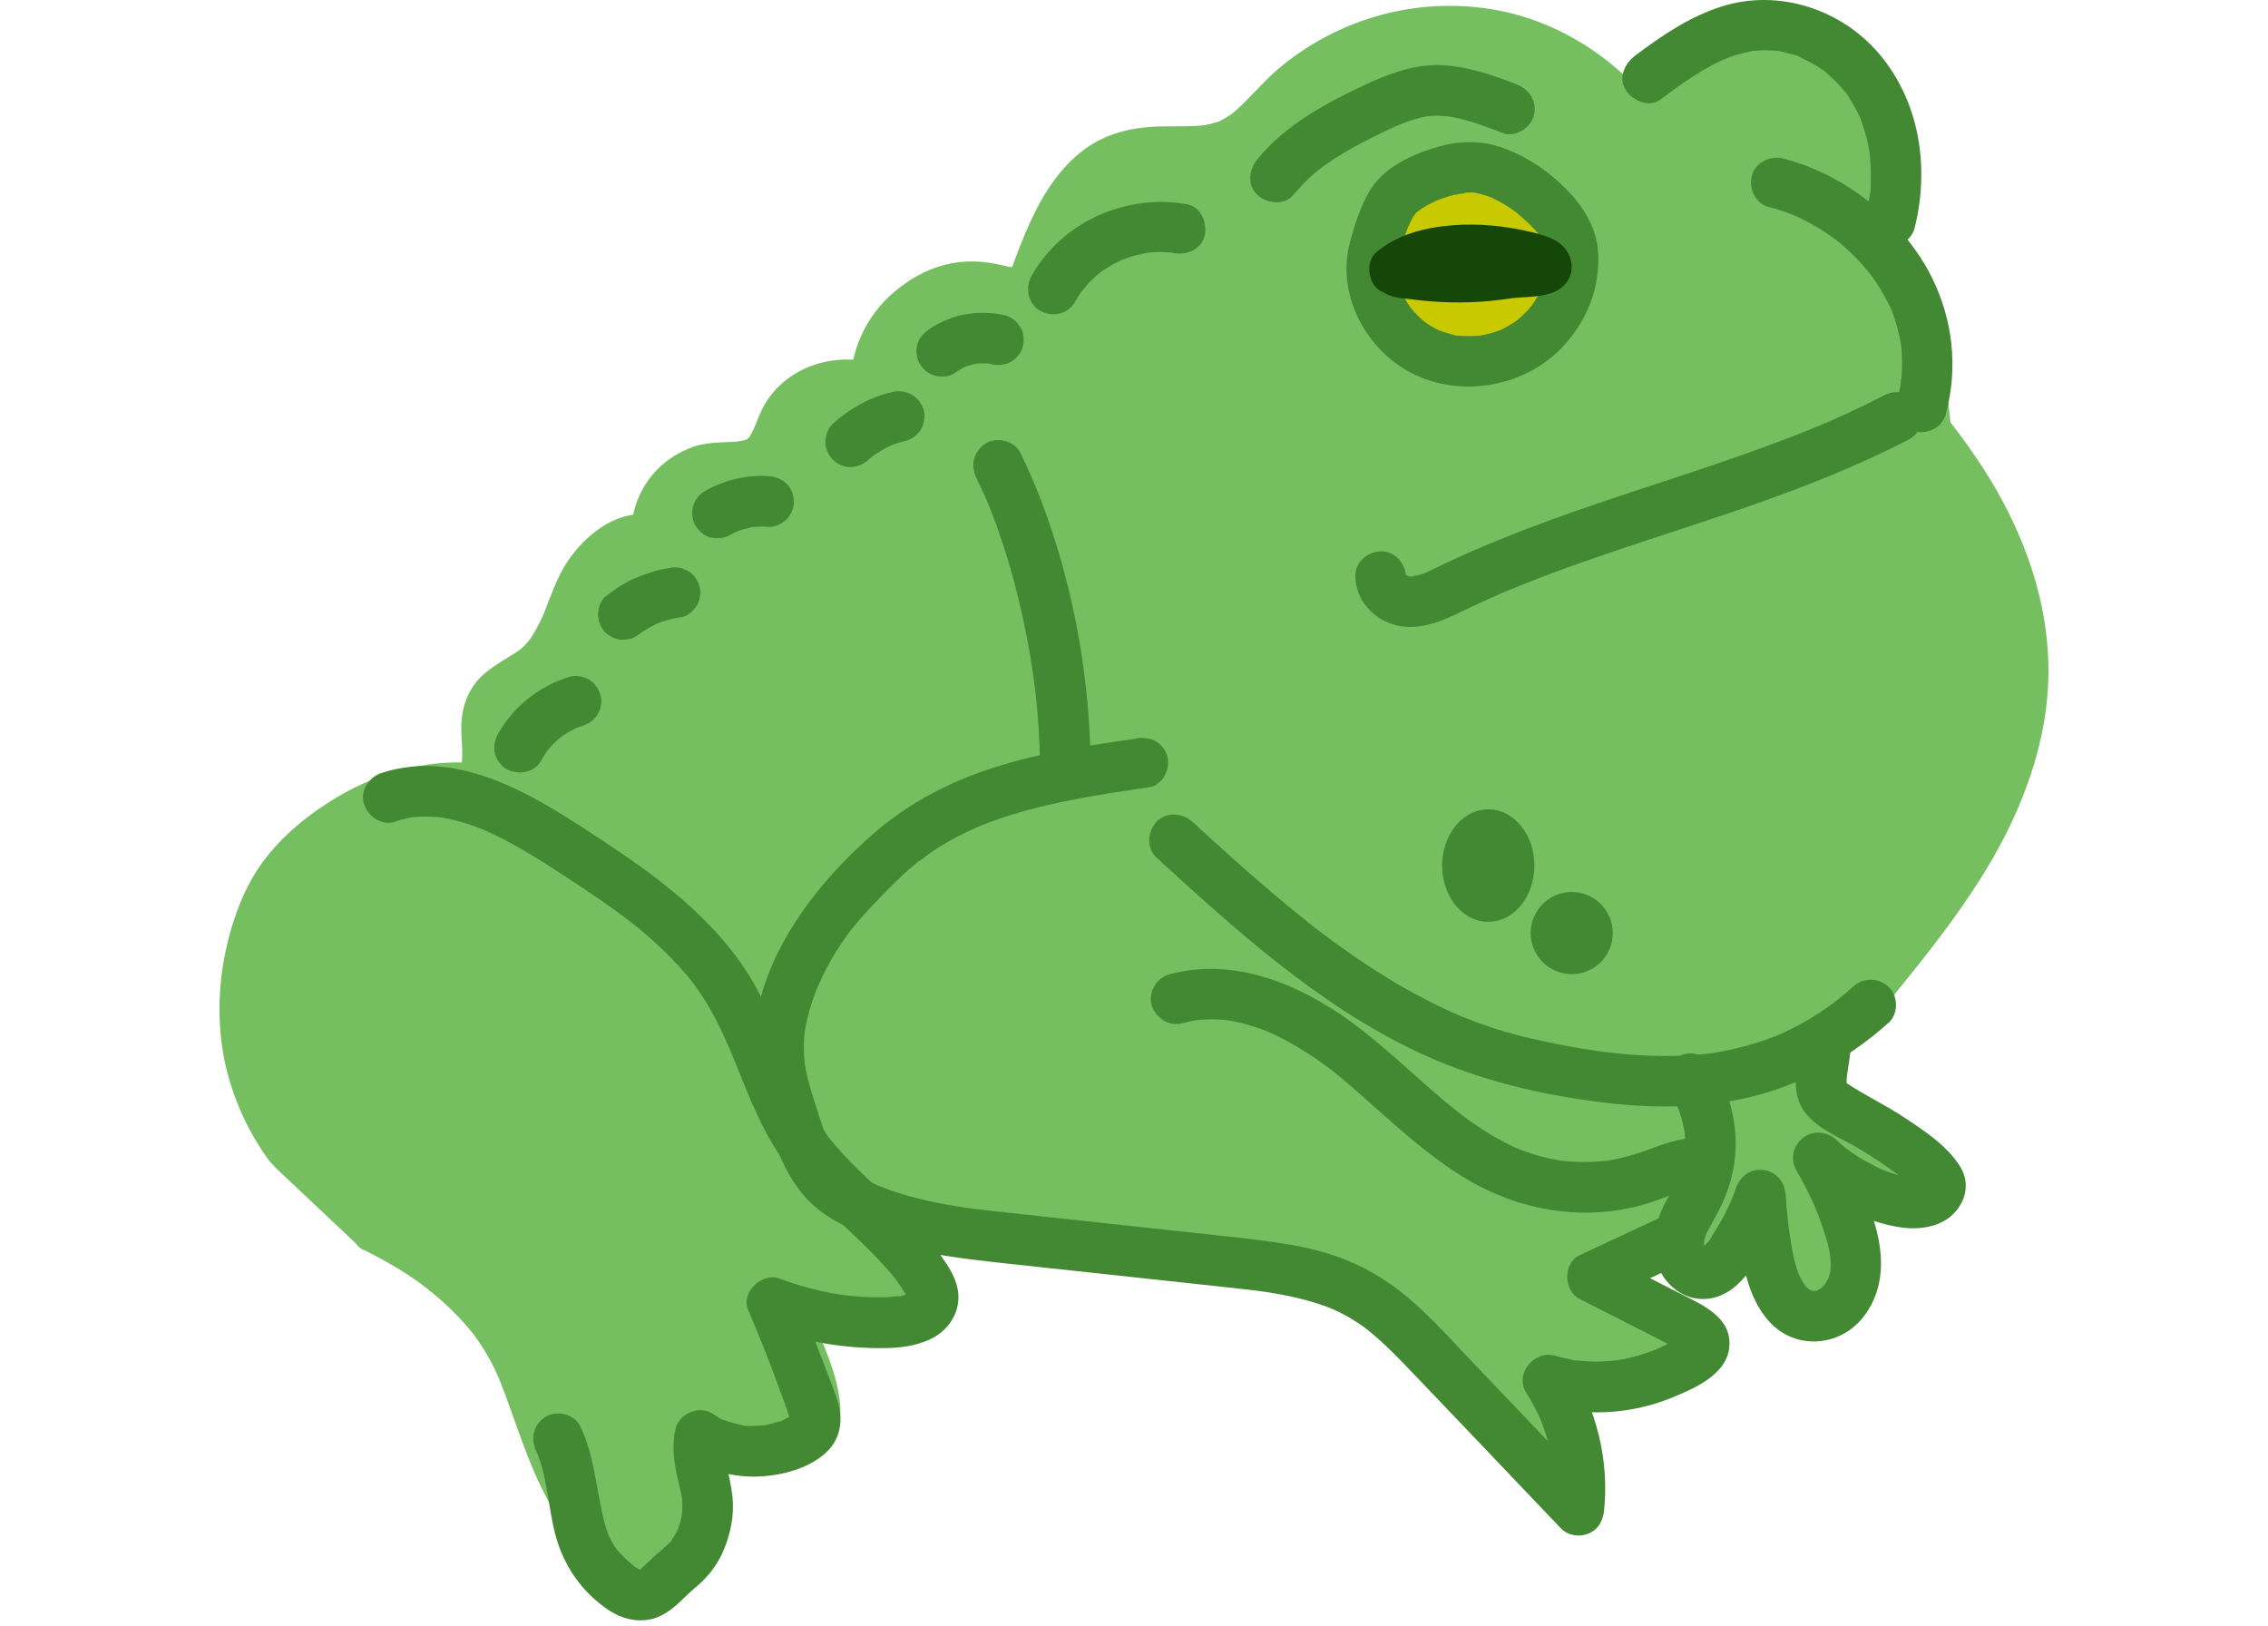 <svg width="279" height="200" viewBox="0 0 279 200" fill="none" xmlns="http://www.w3.org/2000/svg">
<path d="M230.115 29.497C234.938 22.112 232.046 13.394 224.338 9.1C216.629 4.806 205.624 8.352 201.872 16.341C197.142 9.393 189.228 4.713 180.865 3.909C172.502 3.105 163.84 6.196 157.876 12.116C155.844 14.135 154.025 16.522 151.407 17.687C147.438 19.463 142.701 17.974 138.539 19.233C132.675 21.009 129.777 27.446 127.689 33.204C127.371 34.083 127.01 35.018 126.243 35.541C124.984 36.408 123.296 35.803 121.806 35.473C114.646 33.859 106.968 40.832 107.884 48.117C103.958 46.098 98.549 47.83 96.524 51.757C95.708 53.339 95.34 55.252 93.957 56.374C92.143 57.845 89.488 57.29 87.189 57.689C83.15 58.393 80.116 62.712 80.82 66.75C77.23 65.223 73.385 68.576 71.678 72.085C69.977 75.593 69.085 79.75 66.063 82.211C64.256 83.682 61.776 84.448 60.573 86.449C59.333 88.511 60.161 91.129 59.968 93.528C56.871 132.315 92.978 140.572 112.957 149.141C123.115 153.497 144.496 154.251 155.502 153.26L218.897 136.677C229.491 116.112 268.128 92.431 236.97 53.171C236.415 49.55 235.854 35.074 230.115 29.49V29.497Z" fill="#75BF60"/>
<path d="M232.805 31.067C235.105 27.483 236.002 23.296 235.329 19.102C234.719 15.288 232.575 11.686 229.702 9.131C226.58 6.358 222.916 4.694 218.778 4.233C215.063 3.828 211.287 4.675 207.934 6.252C204.22 7.997 200.961 11.05 199.185 14.764H204.563C199.683 7.679 191.987 2.507 183.437 1.129C174.27 -0.348 164.997 2.207 157.781 8.028C156.136 9.355 154.746 10.913 153.269 12.409C152.933 12.752 152.59 13.088 152.235 13.406C152.023 13.599 151.805 13.786 151.587 13.967C152.017 13.605 151.543 13.998 151.431 14.079C151.001 14.378 150.558 14.634 150.091 14.877C149.356 15.257 150.359 14.858 149.879 14.958C149.543 15.032 149.212 15.169 148.876 15.251C148.583 15.319 148.29 15.375 147.997 15.425C148.577 15.332 147.929 15.425 147.785 15.438C147.231 15.487 146.676 15.512 146.121 15.525C144.993 15.55 143.872 15.525 142.744 15.55C140.17 15.612 137.708 16.023 135.384 17.164C131.826 18.909 129.252 22.317 127.482 25.764C126.522 27.633 125.725 29.584 124.989 31.553C124.827 31.989 124.678 32.425 124.509 32.855C124.753 32.251 124.528 32.781 124.447 32.93C124.31 33.173 123.998 33.36 124.422 33.011L124.672 32.849C124.354 33.03 124.372 33.036 124.715 32.868L124.466 32.924C124.827 32.88 124.883 32.862 124.647 32.868C124.497 32.83 123.874 32.787 124.534 32.893C124.167 32.837 123.805 32.743 123.438 32.656C121.013 32.076 118.658 31.939 116.227 32.569C113.797 33.198 111.809 34.388 109.977 35.928C106.531 38.838 104.256 43.555 104.767 48.111L109.454 45.419C103.994 42.72 96.591 44.658 93.774 50.298C93.394 51.065 93.089 51.868 92.765 52.654C92.709 52.76 92.534 53.215 92.765 52.654C92.684 52.816 92.615 52.978 92.534 53.133C92.453 53.289 92.36 53.439 92.279 53.595C92.023 54.081 92.459 53.483 92.229 53.701C92.167 53.763 91.793 54.168 92.067 53.906C92.31 53.676 92.004 53.938 91.955 53.975C91.537 54.274 91.836 54.068 91.998 54C91.836 54.062 91.668 54.112 91.506 54.162C91.282 54.224 90.359 54.311 91.026 54.28C90.659 54.299 90.297 54.336 89.929 54.355C88.353 54.43 86.701 54.436 85.199 54.984C83.698 55.533 82.221 56.393 81.024 57.571C78.326 60.219 77.235 63.883 77.808 67.573L81.641 63.74C76.855 61.858 72.063 65.479 69.626 69.349C68.486 71.156 67.775 73.243 66.99 75.225C66.66 76.06 67.246 74.658 66.884 75.475C66.809 75.636 66.741 75.805 66.666 75.967C66.448 76.453 66.211 76.927 65.956 77.394C65.744 77.774 65.519 78.148 65.276 78.509C65.214 78.603 64.678 79.245 65.146 78.715C64.971 78.914 64.809 79.108 64.628 79.301C64.448 79.494 64.248 79.662 64.055 79.843C63.45 80.416 64.553 79.556 63.856 79.993C63.482 80.229 63.12 80.472 62.746 80.697C61.73 81.314 60.746 81.924 59.811 82.666C57.717 84.342 56.764 86.785 56.745 89.427C56.739 90.406 56.845 91.384 56.864 92.363C56.882 93.434 56.758 94.5 56.708 95.566C56.627 97.336 56.627 99.112 56.72 100.888C57.075 107.456 58.677 113.906 61.818 119.708C64.516 124.687 68.324 129.062 72.686 132.651C81.323 139.749 91.649 144.099 101.975 148.118C104.194 148.985 106.419 149.832 108.637 150.717C109.161 150.923 109.678 151.135 110.195 151.346C110.426 151.44 110.656 151.533 110.887 151.633C111.024 151.689 111.161 151.745 111.298 151.801C111.84 152.026 110.557 151.484 111.092 151.714C112.594 152.362 114.096 152.942 115.667 153.403C122.746 155.491 130.299 156.182 137.646 156.556C141.335 156.743 145.031 156.805 148.726 156.724C150.29 156.687 151.855 156.631 153.419 156.531C154.391 156.469 155.425 156.463 156.379 156.245C158.142 155.846 159.887 155.329 161.632 154.867C170.369 152.58 179.106 150.293 187.843 148.012L214.197 141.12C215.998 140.646 217.837 140.241 219.619 139.699C220.915 139.307 221.476 138.397 222.068 137.319C222.623 136.315 223.221 135.337 223.85 134.377C224.511 133.361 225.209 132.364 225.925 131.38C226.293 130.869 226.673 130.364 227.053 129.859C227.228 129.629 227.402 129.392 227.583 129.161C227.689 129.024 227.795 128.881 227.907 128.744C227.334 129.46 227.72 128.987 227.857 128.812C234.943 119.714 242.969 111.058 247.78 100.445C250.36 94.749 252.005 88.68 251.993 82.392C251.981 75.169 249.812 68.152 246.447 61.814C244.396 57.951 241.879 54.386 239.174 50.959L239.978 52.336C239.903 51.837 240.103 53.327 239.997 52.442C239.966 52.186 239.935 51.925 239.91 51.663C239.841 51.021 239.772 50.385 239.704 49.743C239.505 47.893 239.28 46.048 239.006 44.203C238.408 40.203 237.498 36.277 235.859 32.569C234.999 30.624 233.84 28.78 232.326 27.278C231.166 26.131 229.06 26.032 227.92 27.278C226.779 28.524 226.686 30.456 227.92 31.684C228.132 31.896 228.53 32.55 228.792 32.644C228.748 32.625 228.343 32.026 228.655 32.469C228.711 32.55 228.767 32.625 228.823 32.706C228.973 32.918 229.116 33.136 229.253 33.36C229.503 33.759 229.733 34.17 229.945 34.588C230.057 34.8 230.163 35.018 230.263 35.236C230.325 35.361 230.375 35.491 230.437 35.616C230.612 35.99 230.462 35.597 230.375 35.454C230.905 36.277 231.141 37.504 231.422 38.439C231.727 39.474 231.995 40.52 232.226 41.574C232.456 42.627 232.65 43.655 232.824 44.702C232.905 45.188 232.98 45.674 233.048 46.166C233.08 46.397 233.08 46.659 233.148 46.877C233.148 46.895 233.061 46.198 233.104 46.547C233.123 46.709 233.148 46.871 233.167 47.039C233.366 48.622 233.522 50.205 233.697 51.788C233.79 52.641 233.802 53.563 234.133 54.355C234.376 54.928 234.793 55.377 235.173 55.863C235.13 55.807 234.955 55.583 235.173 55.863C235.298 56.031 235.429 56.193 235.554 56.362C236.015 56.972 236.47 57.596 236.912 58.219C238.489 60.45 239.935 62.768 241.206 65.186C241.785 66.289 242.303 67.411 242.814 68.545C242.963 68.869 242.758 68.401 242.745 68.37C242.807 68.52 242.87 68.676 242.932 68.825C243.038 69.087 243.144 69.355 243.244 69.617C243.455 70.171 243.661 70.732 243.854 71.299C244.552 73.356 245.088 75.462 245.431 77.606C245.468 77.855 245.506 78.098 245.543 78.347C245.599 78.703 245.493 78.042 245.5 78.048C245.531 78.073 245.549 78.472 245.549 78.466C245.605 78.983 245.655 79.506 245.693 80.03C245.761 81.014 245.786 82.005 245.774 82.996C245.761 83.987 245.705 84.928 245.612 85.894C245.587 86.125 245.562 86.355 245.537 86.579C245.524 86.679 245.512 86.773 245.5 86.872C245.462 87.29 245.599 86.212 245.531 86.629C245.45 87.115 245.381 87.602 245.294 88.081C244.957 89.932 244.477 91.752 243.879 93.534C243.58 94.419 243.256 95.298 242.907 96.17C242.814 96.401 242.458 96.968 242.888 96.233C242.795 96.395 242.733 96.594 242.658 96.769C242.452 97.242 242.234 97.716 242.01 98.183C240.389 101.592 238.414 104.826 236.27 107.936C235.198 109.494 234.083 111.014 232.936 112.522C232.818 112.678 232.699 112.834 232.581 112.984C232.519 113.065 232.039 113.694 232.35 113.283C232.662 112.871 232.195 113.488 232.12 113.582C231.964 113.787 231.802 113.987 231.64 114.193C231.067 114.922 230.487 115.651 229.908 116.38C225.545 121.826 220.84 127.148 217.288 133.181C216.914 133.81 216.559 134.452 216.223 135.106L218.086 133.673C215.201 134.427 212.315 135.181 209.43 135.935C202.918 137.636 196.399 139.344 189.887 141.045L168.849 146.548C164.455 147.695 160.068 148.847 155.675 149.994C155.369 150.075 155.039 150.131 154.74 150.237C154.727 150.237 154.709 150.237 154.69 150.25C155.07 150.081 155.6 150.15 155.245 150.162C155.12 150.162 155.002 150.181 154.877 150.194C154.597 150.218 154.31 150.237 154.029 150.256C152.939 150.331 151.848 150.387 150.752 150.43C145.492 150.63 140.207 150.518 134.96 150.156C133.583 150.063 132.2 149.944 130.822 149.807C130.18 149.745 129.545 149.676 128.909 149.602C128.573 149.564 128.236 149.521 127.9 149.483C127.731 149.464 127.563 149.439 127.395 149.421C126.778 149.346 127.744 149.471 127.351 149.421C124.796 149.059 122.254 148.629 119.748 148.031C118.652 147.769 117.555 147.47 116.477 147.128C116.009 146.978 115.548 146.822 115.087 146.648C114.85 146.56 114.62 146.467 114.389 146.38C113.729 146.124 114.956 146.623 114.277 146.336C112.582 145.619 110.881 144.921 109.167 144.242C105.814 142.921 102.443 141.65 99.103 140.297C98.698 140.129 98.286 139.967 97.881 139.799C97.663 139.712 97.445 139.618 97.227 139.531C97.09 139.475 96.286 139.138 96.778 139.344C97.27 139.55 96.61 139.269 96.491 139.219C96.273 139.126 96.055 139.032 95.837 138.939C95.37 138.74 94.902 138.534 94.441 138.328C92.646 137.531 90.864 136.689 89.113 135.804C85.636 134.041 82.258 132.065 79.099 129.772C78.706 129.485 78.332 129.161 77.927 128.9C78.357 129.18 78.27 129.168 77.908 128.881C77.696 128.713 77.478 128.538 77.266 128.37C76.512 127.753 75.777 127.117 75.06 126.463C73.602 125.123 72.231 123.69 70.966 122.169C70.829 122.007 70.692 121.839 70.561 121.671C70.486 121.577 70.411 121.477 70.33 121.384C70.006 120.979 70.455 121.534 70.48 121.577C70.212 121.135 69.85 120.736 69.551 120.312C68.978 119.496 68.436 118.661 67.931 117.807C67.426 116.953 66.934 116.043 66.492 115.134C66.28 114.697 66.08 114.261 65.881 113.819C65.538 113.046 66.012 114.155 65.812 113.669C65.706 113.395 65.594 113.121 65.488 112.846C64.697 110.778 64.092 108.64 63.656 106.465C63.55 105.935 63.457 105.406 63.37 104.876C63.326 104.589 63.282 104.296 63.239 104.01C63.17 103.574 63.301 104.621 63.264 104.178C63.251 103.991 63.22 103.81 63.195 103.623C63.058 102.408 62.971 101.181 62.927 99.959C62.834 97.23 63.214 94.5 63.089 91.783C63.052 91.004 62.983 90.219 62.989 89.44C62.989 89.247 63.002 89.06 63.008 88.867C63.008 88.698 63.139 88.324 62.996 88.86C63.033 88.723 63.052 88.586 63.089 88.455C63.158 88.206 63.332 87.913 63.12 88.287C63.208 88.138 63.32 87.975 63.401 87.82C63.176 88.262 63.239 88.007 63.388 87.851C63.631 87.608 63.868 87.377 64.13 87.159C63.619 87.583 64.398 86.997 64.553 86.904C64.846 86.717 65.152 86.536 65.451 86.355C66.834 85.526 68.224 84.641 69.308 83.426C70.393 82.211 71.215 80.915 71.888 79.488C72.561 78.061 73.153 76.509 73.764 75.013C73.795 74.932 74.02 74.403 73.864 74.764C73.708 75.126 73.939 74.602 73.97 74.521C74.094 74.234 74.225 73.954 74.362 73.674C74.518 73.356 74.686 73.044 74.867 72.745C74.961 72.589 75.054 72.44 75.154 72.29C75.148 72.302 75.603 71.629 75.384 71.941C75.166 72.253 75.509 71.791 75.565 71.723C75.683 71.586 75.802 71.449 75.927 71.318C76.17 71.056 76.431 70.801 76.699 70.564C76.799 70.477 76.905 70.389 77.005 70.302C76.575 70.676 76.892 70.389 77.005 70.315C77.297 70.128 77.59 69.953 77.883 69.785C78.369 69.504 77.946 69.741 77.821 69.785C77.977 69.729 78.126 69.673 78.288 69.623C78.45 69.573 78.6 69.542 78.762 69.504C79.186 69.398 78.787 69.386 78.65 69.517C78.743 69.43 79.647 69.573 79.198 69.498C78.749 69.423 79.279 69.536 79.385 69.561C79.591 69.617 79.79 69.691 79.983 69.766C80.987 70.159 82.295 69.685 83.012 68.962C83.866 68.109 83.99 67.068 83.816 65.934C83.978 66.974 83.735 64.837 83.86 64.856C83.885 64.856 83.741 65.46 83.835 65.092C83.866 64.98 83.878 64.856 83.903 64.743C83.972 64.432 84.072 64.133 84.171 63.827C84.346 63.291 84.177 63.809 84.128 63.908C84.184 63.802 84.234 63.69 84.283 63.584C84.408 63.335 84.551 63.092 84.701 62.855C84.763 62.755 84.844 62.656 84.9 62.556C85.125 62.182 84.551 62.93 84.85 62.612C85.044 62.406 85.218 62.188 85.418 61.995C85.492 61.927 86.134 61.366 85.823 61.609C85.511 61.852 86.184 61.378 86.29 61.31C86.427 61.229 86.57 61.154 86.707 61.079C86.764 61.048 87.125 60.849 86.77 61.035C86.415 61.222 86.757 61.035 86.838 61.011C87.025 60.948 87.219 60.886 87.412 60.836C87.574 60.792 88.384 60.661 87.705 60.743C87.979 60.711 88.253 60.693 88.527 60.674C89.219 60.63 89.911 60.624 90.602 60.574C92.179 60.456 93.837 60.2 95.189 59.309C96.541 58.418 97.526 57.172 98.18 55.701C98.38 55.252 98.567 54.791 98.754 54.336C98.822 54.168 98.891 54 98.959 53.831C98.941 53.875 98.754 54.274 98.909 53.95C99.177 53.389 99.464 52.884 99.807 52.361C99.52 52.797 99.688 52.51 99.906 52.286C100.087 52.087 100.287 51.912 100.48 51.725C100.561 51.644 100.654 51.576 100.741 51.501C100.249 51.943 100.517 51.663 100.667 51.576C100.928 51.414 101.184 51.239 101.452 51.096C101.689 50.965 102.399 50.691 101.757 50.921C102.05 50.815 102.337 50.709 102.636 50.628C102.935 50.547 103.234 50.485 103.54 50.423C103.645 50.404 103.988 50.41 103.583 50.416C103.128 50.416 103.652 50.416 103.745 50.416C104.051 50.41 104.356 50.398 104.667 50.416C104.823 50.423 104.973 50.448 105.129 50.454C105.527 50.466 104.605 50.311 104.979 50.441C105.26 50.541 105.577 50.572 105.87 50.666C105.982 50.703 106.088 50.74 106.194 50.778C106.923 51.021 105.608 50.491 106.294 50.834C107.31 51.339 108.425 51.426 109.441 50.834C110.307 50.329 111.105 49.201 110.987 48.142C110.937 47.699 110.906 47.257 110.912 46.815C110.912 46.615 110.937 46.416 110.937 46.216C110.949 45.425 110.781 46.871 110.937 46.098C111.018 45.705 111.092 45.319 111.205 44.939C111.248 44.783 111.298 44.633 111.348 44.484C111.398 44.334 111.454 44.185 111.51 44.035C111.348 44.409 111.336 44.44 111.479 44.116C111.84 43.387 112.239 42.714 112.7 42.047C112.32 42.608 112.619 42.147 112.738 42.01C112.869 41.854 112.999 41.705 113.136 41.555C113.467 41.194 113.816 40.857 114.177 40.539C114.19 40.527 114.8 40.009 114.426 40.321C114.053 40.633 114.676 40.14 114.694 40.128C115.025 39.897 115.367 39.679 115.716 39.48C116.065 39.28 116.427 39.106 116.795 38.938C116.078 39.268 116.807 38.944 116.944 38.9C117.168 38.819 117.399 38.751 117.63 38.682C117.929 38.595 118.483 38.358 118.795 38.42L118.44 38.464C118.596 38.445 118.758 38.427 118.913 38.42C119.113 38.408 119.312 38.395 119.512 38.395C119.954 38.389 120.39 38.414 120.827 38.464C120.708 38.452 120.16 38.327 120.714 38.464C121.013 38.539 121.319 38.601 121.624 38.676C124.217 39.305 127.033 39.455 128.971 37.274C130.386 35.678 130.878 33.416 131.67 31.478C131.713 31.372 132.056 30.587 131.751 31.279C131.819 31.123 131.888 30.967 131.956 30.811C132.131 30.419 132.312 30.032 132.499 29.646C132.922 28.767 133.384 27.907 133.901 27.078C134.119 26.723 134.349 26.374 134.586 26.032C134.705 25.863 134.829 25.695 134.948 25.533C134.499 26.144 134.991 25.489 135.072 25.396C135.652 24.71 136.294 24.137 136.948 23.526C136.493 23.956 136.742 23.676 136.886 23.576C137.085 23.439 137.272 23.302 137.478 23.177C137.814 22.965 138.17 22.791 138.519 22.592C139.185 22.218 138.101 22.729 138.55 22.567C138.743 22.498 138.93 22.423 139.123 22.361C139.684 22.18 140.251 22.049 140.831 21.95C140.176 22.062 141.148 21.919 141.204 21.912C141.404 21.894 141.609 21.881 141.815 21.869C142.326 21.838 142.837 21.831 143.348 21.825C144.47 21.813 145.598 21.838 146.72 21.788C149.25 21.682 151.78 21.227 153.98 19.899C155.849 18.771 157.376 17.182 158.865 15.612C159.52 14.92 160.18 14.235 160.891 13.587C161.24 13.269 161.595 12.957 161.956 12.658C162 12.621 162.735 12.047 162.212 12.446C162.436 12.278 162.667 12.11 162.897 11.941C164.555 10.757 166.331 9.785 168.188 8.956C168.687 8.732 167.515 9.206 168.356 8.888C168.624 8.788 168.886 8.682 169.148 8.589C169.59 8.427 170.039 8.277 170.488 8.14C171.478 7.835 172.488 7.579 173.504 7.38C173.965 7.286 174.432 7.212 174.9 7.143C174.27 7.236 174.9 7.143 175.055 7.131C175.292 7.106 175.523 7.081 175.76 7.062C176.794 6.975 177.829 6.937 178.869 6.962C179.436 6.975 180.003 7.006 180.564 7.056C180.839 7.081 181.113 7.112 181.387 7.137C182.072 7.205 180.888 7.037 181.63 7.174C182.696 7.361 183.755 7.573 184.802 7.86C185.849 8.146 186.865 8.508 187.88 8.9C188.691 9.212 187.531 8.726 188.011 8.956C188.298 9.094 188.591 9.218 188.871 9.355C189.357 9.592 189.843 9.835 190.317 10.097C191.264 10.62 192.187 11.194 193.078 11.817C193.227 11.923 193.371 12.029 193.52 12.135C193.664 12.241 193.813 12.347 193.956 12.459C193.682 12.247 193.688 12.253 193.969 12.471C194.386 12.82 194.804 13.163 195.209 13.524C196.013 14.247 196.779 15.02 197.496 15.83C197.826 16.204 198.138 16.59 198.456 16.971C198.792 17.376 198.044 16.385 198.543 17.089C198.755 17.382 198.967 17.675 199.172 17.974C199.808 18.896 200.699 19.519 201.865 19.519C202.893 19.519 204.089 18.94 204.557 17.974C204.881 17.295 205.255 16.634 205.678 16.011C205.766 15.886 205.853 15.768 205.94 15.643C206.351 15.045 205.61 15.967 205.94 15.649C206.233 15.369 206.476 15.02 206.763 14.721C207.024 14.453 207.292 14.191 207.573 13.936C207.685 13.836 207.797 13.736 207.909 13.636C207.941 13.612 208.501 13.126 208.121 13.456C207.741 13.786 208.314 13.319 208.346 13.294C208.47 13.207 208.589 13.119 208.713 13.038C209.087 12.783 209.474 12.546 209.866 12.322C210.159 12.153 210.464 11.998 210.77 11.842C210.938 11.761 211.113 11.68 211.281 11.599C211.786 11.356 211.25 11.611 211.162 11.642C211.904 11.35 212.652 11.088 213.425 10.888C213.755 10.801 214.085 10.726 214.422 10.658C214.646 10.614 214.87 10.577 215.095 10.539C215.338 10.496 215.5 10.346 214.939 10.558C215.562 10.328 216.54 10.427 217.195 10.433C217.569 10.433 217.949 10.458 218.323 10.483C218.472 10.496 218.622 10.514 218.771 10.527C219.544 10.595 218.073 10.383 218.834 10.539C219.594 10.695 220.298 10.838 221.015 11.075C221.183 11.131 222.367 11.48 221.538 11.243C221.856 11.331 222.168 11.536 222.461 11.686C223.258 12.104 224.012 12.596 224.741 13.126C224.193 12.733 225.047 13.381 225.196 13.518C225.477 13.767 225.751 14.023 226.013 14.285C226.299 14.571 226.58 14.877 226.842 15.182C226.947 15.307 227.047 15.431 227.153 15.556C226.667 14.964 227.215 15.656 227.309 15.793C227.733 16.41 228.113 17.052 228.437 17.725C228.505 17.862 228.568 18.005 228.63 18.148C228.287 17.413 228.611 18.117 228.661 18.261C228.792 18.622 228.911 18.99 229.01 19.357C229.091 19.656 229.378 20.386 229.297 20.703C229.309 20.654 229.222 19.949 229.278 20.56C229.297 20.791 229.322 21.015 229.334 21.245C229.359 21.707 229.359 22.174 229.334 22.635C229.328 22.791 229.309 22.947 229.303 23.103C229.272 23.819 229.422 22.554 229.297 23.209C229.122 24.131 228.854 24.991 228.574 25.882C228.424 26.349 228.898 25.221 228.549 25.944C228.437 26.175 228.331 26.405 228.213 26.63C227.97 27.097 227.702 27.546 227.421 27.988C226.536 29.366 227.091 31.491 228.537 32.251C230.082 33.067 231.858 32.6 232.799 31.135L232.805 31.067Z" fill="#75BF60"/>
<path d="M46.297 151.012C57.121 156.434 61.733 162.684 63.908 167.589C65.223 170.555 65.721 172.556 68.438 179.423C70.439 184.489 73.773 189.02 78.004 192.441C79.007 193.251 80.26 194.043 81.507 193.706C83.014 193.295 83.619 191.506 83.906 189.973C85.052 183.798 84.915 177.391 83.494 171.272C85.607 174.88 89.533 177.367 93.696 177.728C96.319 177.952 99.473 176.955 100.152 174.413C100.464 173.254 100.177 172.02 99.847 170.867C98.12 164.828 95.154 159.145 91.178 154.278C96.818 157.232 102.975 159.195 109.282 160.042C110.503 160.204 111.992 160.217 112.665 159.182C113.22 158.341 112.921 157.213 112.522 156.291C109.244 148.781 100.825 145.242 94.5 140.038C93.752 139.421 93.004 138.748 92.605 137.863C91.521 135.489 93.284 132.872 93.92 130.342C95.472 124.166 92.761 117.062 87.57 111.858C83.071 107.346 77.244 104.33 71.735 101.133C66.762 98.248 61.172 96.665 54.579 96.914C47.5 97.182 37.504 102.972 34.02 109.141C28.842 118.327 30.144 127.269 30.68 129.812C31.777 135.04 34.114 138.86 35.703 141.048C39.236 144.369 42.764 147.697 46.297 151.019V151.012Z" fill="#75BF60"/>
<path d="M44.717 153.705C47.534 155.126 50.369 156.715 52.825 158.709C52.201 158.204 53.036 158.884 53.18 159.002C53.435 159.214 53.691 159.426 53.94 159.644C54.42 160.055 54.887 160.485 55.348 160.921C56.184 161.725 56.981 162.573 57.723 163.458C57.879 163.638 58.022 163.832 58.178 164.012C58.577 164.498 57.816 163.526 58.065 163.863C58.134 163.956 58.203 164.043 58.271 164.137C58.583 164.561 58.888 164.991 59.175 165.427C59.673 166.187 60.134 166.979 60.552 167.783C60.733 168.132 60.907 168.487 61.069 168.848C61.15 169.029 61.237 169.216 61.318 169.397C61.356 169.478 61.387 169.559 61.424 169.64C61.63 170.101 61.113 168.879 61.312 169.372C61.599 170.082 61.879 170.799 62.147 171.522C64.029 176.607 65.637 181.954 68.597 186.54C70.33 189.22 72.417 191.713 74.817 193.819C76.231 195.059 77.777 196.38 79.677 196.76C82.052 197.234 84.233 196.231 85.579 194.261C86.57 192.816 86.887 191.04 87.149 189.345C87.473 187.226 87.698 185.094 87.766 182.951C87.891 178.757 87.43 174.525 86.495 170.437L80.799 172.837C84.052 178.283 91.144 182.265 97.537 180.446C101.133 179.417 103.769 176.364 103.333 172.488C102.922 168.879 101.32 165.24 99.762 161.993C98.049 158.422 95.867 155.138 93.375 152.066C92.116 153.699 90.857 155.331 89.598 156.958C93.069 158.765 96.727 160.261 100.485 161.351C102.28 161.875 104.106 162.305 105.95 162.641C107.926 163.003 109.995 163.464 112.002 163.059C114.432 162.567 116.183 160.367 116.071 157.88C115.99 155.98 115.055 154.141 114.064 152.558C112.388 149.879 110.138 147.648 107.664 145.716C105.19 143.784 102.38 141.939 99.719 140.076C99.096 139.64 98.472 139.197 97.855 138.736C97.731 138.643 97.612 138.555 97.488 138.462C97.862 138.761 96.889 138.013 97.488 138.462C97.157 138.2 96.827 137.939 96.509 137.671C96.192 137.403 95.911 137.122 95.618 136.842C95.182 136.418 95.593 136.873 95.649 136.91C95.618 136.885 95.064 136.069 95.506 136.798C95.431 136.68 95.4 136.455 95.363 136.331C95.157 135.645 95.313 136.742 95.369 136.331C95.394 136.156 95.307 135.895 95.388 135.733C95.332 136.119 95.319 136.194 95.363 135.957C95.388 135.832 95.412 135.714 95.437 135.589C95.83 133.925 96.646 132.392 97.008 130.722C97.369 129.052 97.531 127.326 97.413 125.625C97.164 122.048 96.042 118.608 94.26 115.504C90.496 108.967 84.133 104.692 77.752 100.997C74.611 99.177 71.514 97.307 68.124 95.98C64.734 94.653 61.181 93.986 57.598 93.805C51.042 93.481 44.779 95.668 39.401 99.364C36.697 101.221 34.266 103.377 32.316 106.026C30.178 108.93 28.788 112.575 27.96 116.065C26.713 121.293 26.626 126.921 28.022 132.137C28.851 135.24 30.178 138.269 31.898 140.986C32.197 141.46 32.509 141.921 32.833 142.376C33.475 143.273 34.273 143.977 35.07 144.731C36.572 146.146 38.074 147.56 39.576 148.975C41.078 150.39 42.58 151.804 44.081 153.219C45.272 154.334 47.328 154.484 48.487 153.219C49.646 151.954 49.752 150.003 48.487 148.813C45.633 146.127 42.779 143.441 39.925 140.749C39.588 140.431 39.245 140.113 38.909 139.796C38.728 139.627 38.547 139.409 38.348 139.266C37.999 139.017 38.286 138.948 38.298 139.353C38.298 139.222 37.968 138.886 37.893 138.78C37.719 138.518 37.544 138.256 37.376 137.995C36.678 136.898 36.042 135.764 35.494 134.586C35.363 134.305 35.214 134.025 35.108 133.732C35.338 134.399 35.164 133.863 35.095 133.695C35.02 133.502 34.946 133.308 34.871 133.115C34.578 132.336 34.322 131.545 34.104 130.747C33.836 129.787 33.618 128.815 33.469 127.831C33.45 127.712 33.438 127.588 33.413 127.469C33.413 127.45 33.525 128.379 33.469 127.905C33.444 127.693 33.419 127.475 33.394 127.264C33.344 126.752 33.3 126.235 33.275 125.724C33.213 124.472 33.226 123.219 33.307 121.973C33.331 121.642 33.356 121.306 33.394 120.976C33.413 120.782 33.438 120.595 33.456 120.409C33.519 119.829 33.444 120.452 33.438 120.539C33.475 119.736 33.705 118.894 33.88 118.115C34.26 116.439 34.771 114.787 35.438 113.205C35.388 113.329 35.214 113.709 35.469 113.149C35.55 112.968 35.631 112.793 35.718 112.613C35.936 112.158 36.161 111.709 36.398 111.267C36.74 110.631 37.102 110.02 37.519 109.434C37.55 109.397 37.75 109.11 37.756 109.117C37.775 109.129 37.332 109.64 37.638 109.272C37.856 109.011 38.074 108.743 38.304 108.487C38.759 107.982 39.233 107.496 39.731 107.035C40.23 106.574 40.722 106.144 41.246 105.72C41.794 105.247 41.389 105.608 41.246 105.72C41.364 105.621 41.489 105.533 41.614 105.446C41.925 105.215 42.237 104.991 42.554 104.779C43.77 103.944 45.041 103.19 46.356 102.523C46.954 102.218 47.59 101.844 48.232 101.638C47.534 101.857 48.038 101.719 48.219 101.645C48.4 101.57 48.568 101.508 48.743 101.439C49.092 101.308 49.441 101.184 49.79 101.065C50.407 100.859 51.023 100.672 51.653 100.517C51.989 100.429 52.326 100.355 52.669 100.286C52.943 100.23 53.423 100.249 53.666 100.112C53.317 100.311 53.068 100.18 53.423 100.149C53.585 100.137 53.741 100.118 53.903 100.099C54.214 100.074 54.532 100.062 54.844 100.049C55.76 100.024 56.682 100.031 57.598 100.074C58.377 100.112 59.206 100.13 59.979 100.28C59.306 100.149 60.191 100.317 60.434 100.355C60.895 100.429 61.356 100.523 61.817 100.616C63.362 100.947 64.883 101.402 66.36 101.975C66.547 102.05 66.752 102.112 66.933 102.206C66.84 102.162 66.335 101.944 66.871 102.181C67.207 102.33 67.544 102.48 67.874 102.642C68.579 102.978 69.264 103.34 69.943 103.726C72.916 105.421 75.913 107.091 78.792 108.936C79.472 109.372 80.151 109.827 80.811 110.288C81.142 110.519 81.472 110.756 81.796 110.999C81.977 111.129 82.157 111.267 82.332 111.404C81.79 110.999 82.494 111.534 82.55 111.578C83.865 112.631 85.118 113.772 86.246 115.024C86.476 115.28 86.701 115.535 86.919 115.803C87.056 115.965 87.187 116.134 87.324 116.302C87.641 116.694 86.906 115.71 87.38 116.377C87.853 117.043 88.29 117.679 88.701 118.365C89.112 119.05 89.467 119.723 89.798 120.433C89.854 120.552 89.985 120.764 89.997 120.876C89.941 120.396 89.873 120.564 89.966 120.801C90.122 121.212 90.278 121.624 90.415 122.041C90.633 122.714 90.82 123.4 90.969 124.092C91.019 124.328 91.013 124.914 91.156 125.12C90.975 124.852 91.1 124.596 91.131 124.976C91.15 125.207 91.175 125.431 91.194 125.662C91.243 126.341 91.243 127.027 91.206 127.706C91.194 127.893 91.181 128.08 91.162 128.267C91.131 128.61 90.926 128.759 91.175 128.217C91.032 128.522 91.038 128.99 90.963 129.32C90.589 130.915 89.823 132.38 89.442 133.969C88.95 136.044 89.056 138.269 90.271 140.089C91.318 141.653 92.87 142.756 94.347 143.877C95.475 144.731 96.634 145.541 97.805 146.339C98.977 147.137 100.223 147.972 101.414 148.813C101.975 149.206 102.529 149.611 103.078 150.016C103.227 150.128 103.389 150.234 103.533 150.358C103.464 150.302 103.003 149.941 103.439 150.29C103.732 150.527 104.025 150.757 104.311 151C105.39 151.898 106.412 152.864 107.34 153.917C107.564 154.172 107.87 154.459 108.038 154.758C108.001 154.69 107.627 154.197 107.951 154.652C108.038 154.771 108.119 154.889 108.206 155.007C108.624 155.612 109.01 156.235 109.347 156.889C109.415 157.02 109.484 157.151 109.546 157.288C109.565 157.326 109.883 157.992 109.671 157.531C109.434 157.008 109.945 158.279 109.889 158.279C109.683 158.285 109.926 157.637 109.852 158.142L109.914 157.762C109.833 158.036 109.833 158.049 109.914 157.812C110.132 157.513 110.201 157.301 110.531 157.07C110.045 157.407 111.16 156.84 110.55 157.051C110.201 157.17 110.381 156.889 110.761 157.033C110.687 157.002 110.437 157.045 110.338 157.045C110.144 157.045 108.998 156.958 109.833 157.039C108.904 156.952 107.976 156.752 107.066 156.578C103.62 155.911 100.236 154.914 96.983 153.605C96.765 153.518 96.547 153.431 96.335 153.337C96.453 153.387 96.858 153.568 96.304 153.319C95.917 153.15 95.531 152.976 95.151 152.801C94.341 152.427 93.549 152.035 92.758 151.624C91.368 150.901 89.71 151.169 88.738 152.427C87.766 153.686 87.99 155.294 88.981 156.522C89.206 156.802 89.43 157.083 89.654 157.363C89.262 156.858 89.891 157.687 89.978 157.805C90.402 158.385 90.814 158.977 91.212 159.575C92.004 160.772 92.745 162.006 93.425 163.271C93.761 163.906 94.091 164.542 94.397 165.19C94.534 165.471 94.665 165.757 94.796 166.044C94.87 166.206 94.945 166.374 95.014 166.536C95.12 166.779 95.244 167.066 95.07 166.661C95.624 167.988 96.111 169.334 96.54 170.705C96.746 171.36 96.945 172.014 97.095 172.687C97.114 172.78 97.226 173.36 97.164 172.961C97.101 172.562 97.17 173.142 97.176 173.235C97.182 173.329 97.164 173.908 97.195 173.503C97.226 173.123 97.114 173.759 97.101 173.821C96.989 174.257 97.008 173.634 97.195 173.603C97.182 173.603 96.995 173.946 97.008 173.927C96.771 174.363 97.475 173.453 96.964 173.946C96.453 174.438 97.488 173.684 96.858 174.052C96.771 174.102 96.092 174.419 96.092 174.469C96.092 174.407 96.827 174.22 96.279 174.376C96.148 174.413 96.023 174.457 95.892 174.494C95.662 174.556 95.431 174.606 95.201 174.656C94.447 174.818 95.786 174.656 95.014 174.675C94.708 174.681 94.409 174.7 94.104 174.687C93.855 174.675 93.605 174.65 93.362 174.625C92.914 174.588 93.936 174.737 93.499 174.638C93.35 174.6 93.194 174.581 93.044 174.55C92.396 174.413 91.773 174.22 91.15 174.002C91.081 173.977 90.707 173.846 91.094 173.989C91.53 174.145 90.919 173.908 90.832 173.865C90.483 173.697 90.14 173.516 89.804 173.323C89.536 173.167 89.274 172.999 89.019 172.824C88.938 172.768 88.713 172.65 88.639 172.556C89.013 173.036 88.813 172.693 88.626 172.544C88.09 172.101 87.592 171.615 87.13 171.092C87.031 170.973 86.931 170.855 86.831 170.736C86.582 170.456 87.149 171.21 86.825 170.724C86.613 170.4 86.395 170.082 86.196 169.752C85.398 168.412 83.728 167.876 82.307 168.474C80.886 169.073 80.151 170.618 80.506 172.151C80.693 172.967 80.861 173.784 81.005 174.6C81.073 174.986 81.135 175.373 81.192 175.765C81.204 175.846 81.285 176.457 81.235 176.083C81.185 175.709 81.279 176.47 81.285 176.544C81.472 178.202 81.566 179.872 81.572 181.536C81.578 183.2 81.484 184.97 81.297 186.677C81.279 186.87 81.248 187.07 81.229 187.263C81.179 187.768 81.304 186.808 81.229 187.313C81.173 187.699 81.111 188.092 81.048 188.478C80.93 189.17 80.811 189.862 80.587 190.529C80.35 191.239 80.874 190.117 80.494 190.747C80.425 190.859 80.338 190.977 80.282 191.096C80.107 191.457 80.674 190.641 80.394 190.921C80.114 191.202 80.93 190.616 80.575 190.797C80.219 190.977 81.329 190.691 80.693 190.759C80.836 190.74 81.316 190.778 80.774 190.722L81.111 190.759C80.824 190.666 80.787 190.666 80.998 190.759C81.372 190.865 80.88 190.697 80.78 190.641C80.624 190.553 80.475 190.46 80.325 190.36C80.251 190.31 79.796 189.98 80.107 190.217C80.419 190.454 79.989 190.117 79.92 190.055C79.328 189.569 78.761 189.058 78.207 188.528C77.16 187.525 76.212 186.441 75.29 185.319C74.997 184.964 75.577 185.718 75.309 185.344C75.184 185.169 75.053 185.001 74.929 184.833C74.729 184.558 74.536 184.278 74.343 183.998C73.938 183.399 73.551 182.782 73.19 182.159C72.829 181.536 72.486 180.894 72.168 180.246C72.018 179.941 71.875 179.635 71.732 179.324C71.663 179.168 71.595 179.012 71.526 178.856C71.75 179.355 71.545 178.9 71.451 178.657C70.903 177.286 70.379 175.909 69.862 174.532C69.214 172.799 68.603 171.048 67.943 169.322C66.584 165.739 64.895 162.529 62.49 159.538C58.626 154.739 53.342 151.144 47.883 148.395C46.431 147.66 44.437 147.965 43.62 149.511C42.872 150.926 43.184 152.988 44.736 153.774L44.717 153.705Z" fill="#75BF60"/>
<path d="M166.719 70.937C166.812 73.822 168.9 76.128 171.636 76.876C174.371 77.624 177.257 76.465 179.787 75.231C180.834 74.72 181.887 74.227 182.946 73.748C183.457 73.517 183.968 73.293 184.479 73.068C184.778 72.937 185.078 72.813 185.377 72.682C185.707 72.539 185.321 72.707 185.277 72.725C185.451 72.657 185.62 72.582 185.794 72.514C187.988 71.604 190.206 70.756 192.437 69.94C201.424 66.662 210.615 64.001 219.583 60.673C224.799 58.735 229.953 56.585 234.894 54.011C236.34 53.257 236.895 51.114 236.01 49.749C235.056 48.272 233.299 47.823 231.747 48.633C229.728 49.687 227.672 50.665 225.584 51.587C225.117 51.793 224.649 51.999 224.176 52.198C223.328 52.566 224.749 51.961 223.895 52.316C223.64 52.422 223.378 52.528 223.123 52.634C222.044 53.077 220.966 53.501 219.882 53.918C215.663 55.538 211.382 56.99 207.088 58.411C198.42 61.278 189.72 64.045 181.339 67.684C180.229 68.164 179.126 68.662 178.029 69.18C177.444 69.454 176.858 69.74 176.272 70.027C176.023 70.145 175.767 70.264 175.518 70.382C175.188 70.532 175.182 70.532 175.499 70.395C175.331 70.463 175.157 70.526 174.982 70.588C174.808 70.644 174.633 70.7 174.459 70.75C174.272 70.8 173.231 70.893 173.954 70.881C173.835 70.881 173.287 70.974 173.2 70.881C173.68 70.956 173.748 70.956 173.399 70.887C173.262 70.85 173.125 70.812 172.988 70.763L173.337 70.912C173.206 70.85 173.081 70.781 172.963 70.713C172.683 70.526 172.726 70.563 173.081 70.831C172.975 70.744 172.876 70.644 172.782 70.544L173.013 70.862C172.938 70.75 172.863 70.638 172.807 70.519C172.975 70.962 173.013 71.024 172.913 70.706C172.957 71.205 172.969 71.28 172.957 70.931C172.907 69.304 171.561 67.74 169.841 67.815C168.121 67.89 166.669 69.186 166.725 70.931L166.719 70.937Z" fill="#438833"/>
<path d="M169.079 30.623C167.589 35.826 171.11 41.665 176.164 43.61C179.704 44.968 183.848 44.644 187.139 42.756C190.423 40.861 192.791 37.44 193.389 33.701C193.595 32.436 193.601 31.121 193.264 29.881C192.704 27.818 191.239 26.117 189.637 24.696C187.438 22.739 184.833 21.125 181.929 20.639C179.025 20.153 173.316 22.172 171.54 24.515C170.201 26.285 169.073 30.623 169.073 30.623H169.079Z" fill="#C9C900"/>
<path d="M166.073 29.794C164.416 35.882 167.687 42.45 173.034 45.548C179.104 49.062 187.293 47.803 192.128 42.768C194.353 40.45 195.961 37.44 196.435 34.249C196.727 32.28 196.752 30.236 196.042 28.348C195.381 26.591 194.372 25.07 193.088 23.699C190.757 21.2 187.766 19.144 184.513 18.066C181.728 17.143 178.849 17.392 176.094 18.296C173.19 19.243 170.112 20.764 168.491 23.481C167.357 25.388 166.628 27.65 166.067 29.794C165.656 31.37 166.591 33.252 168.242 33.626C169.893 34 171.632 33.14 172.075 31.451C172.199 30.984 172.336 30.523 172.48 30.062C172.604 29.663 172.735 29.27 172.872 28.878C172.959 28.628 173.047 28.385 173.14 28.142C173.19 28.018 173.24 27.893 173.284 27.768C173.489 27.239 173.059 28.211 173.24 27.874C173.458 27.463 173.633 27.027 173.869 26.622C173.95 26.491 174.337 25.961 173.988 26.397C173.639 26.834 174.156 26.235 174.268 26.129C174.349 26.055 174.436 25.98 174.517 25.905C174.717 25.718 174.829 25.824 174.299 26.061C174.486 25.974 174.661 25.799 174.835 25.687C175.309 25.375 175.814 25.101 176.325 24.852C176.431 24.802 177.172 24.478 176.723 24.665C176.275 24.852 177.035 24.547 177.147 24.509C177.714 24.303 178.288 24.123 178.873 23.973C179.328 23.861 179.939 23.861 180.363 23.674C180.307 23.699 179.578 23.749 180.101 23.718C180.195 23.718 180.282 23.699 180.375 23.693C180.637 23.674 180.899 23.668 181.161 23.674C181.266 23.674 181.379 23.686 181.485 23.693C181.79 23.699 181.721 23.88 181.111 23.637C181.372 23.743 181.721 23.755 181.996 23.824C182.288 23.898 182.575 23.979 182.862 24.073C183.024 24.129 183.186 24.185 183.348 24.247C184.114 24.515 183.024 24.073 183.441 24.279C184.021 24.572 184.6 24.852 185.155 25.195C185.454 25.375 185.741 25.569 186.028 25.768C186.171 25.868 186.308 25.967 186.451 26.073C186.701 26.254 186.663 26.242 186.445 26.061C187.492 26.921 188.47 27.818 189.343 28.859C188.95 28.392 189.38 28.927 189.511 29.127C189.692 29.401 189.854 29.681 190.003 29.974C190.035 30.043 190.172 30.23 190.165 30.305C190.19 30.018 190.022 29.9 190.122 30.242C190.234 30.622 190.327 30.996 190.415 31.383C190.514 31.838 190.427 30.903 190.402 31.37C190.39 31.551 190.421 31.738 190.421 31.919C190.421 32.243 190.402 32.561 190.384 32.878C190.346 33.489 190.371 32.997 190.39 32.872C190.365 33.028 190.334 33.184 190.303 33.34C190.24 33.651 190.165 33.956 190.078 34.262C189.991 34.567 189.897 34.866 189.785 35.166C189.748 35.265 189.679 35.546 189.617 35.608C189.648 35.577 189.929 34.954 189.642 35.514C189.355 36.075 189.062 36.636 188.713 37.166C188.626 37.297 188.533 37.428 188.445 37.559C188.408 37.615 188.165 37.932 188.402 37.621C188.657 37.291 188.34 37.689 188.277 37.764C188.177 37.883 188.072 38.001 187.966 38.119C187.536 38.587 187.068 38.998 186.595 39.422C186.264 39.715 187.031 39.129 186.663 39.366C186.563 39.428 186.47 39.503 186.37 39.571C186.109 39.752 185.841 39.92 185.566 40.076C185.267 40.251 184.962 40.4 184.65 40.556C184.6 40.581 184.202 40.743 184.551 40.606C184.949 40.444 184.276 40.699 184.202 40.73C183.591 40.942 182.968 41.111 182.332 41.229C182.232 41.248 181.684 41.341 182.108 41.273C182.532 41.204 181.983 41.285 181.877 41.291C181.491 41.322 181.104 41.341 180.718 41.341C180.419 41.341 180.114 41.329 179.814 41.31C179.64 41.298 179.472 41.279 179.297 41.266C178.917 41.235 179.472 41.298 179.484 41.291C179.229 41.354 178.724 41.148 178.475 41.086C178.101 40.992 177.727 40.88 177.359 40.755C177.234 40.712 177.116 40.668 176.998 40.624C176.306 40.375 177.602 40.936 176.948 40.593C176.692 40.462 176.431 40.332 176.181 40.188C175.901 40.026 175.627 39.852 175.359 39.665C175.271 39.602 174.885 39.316 175.24 39.584C175.62 39.87 175.122 39.484 175.047 39.416C174.549 38.986 174.106 38.512 173.67 38.026C173.62 37.964 173.358 37.696 173.639 38.001C173.957 38.35 173.552 37.883 173.495 37.795C173.308 37.527 173.134 37.253 172.966 36.973C172.797 36.692 172.648 36.406 172.511 36.119C172.455 36.001 172.405 35.826 172.33 35.726C172.436 35.87 172.536 36.262 172.405 35.876C172.193 35.265 172.037 34.661 171.9 34.031C171.788 33.539 171.937 34.237 171.919 34.231C171.875 34.212 171.875 33.751 171.875 33.701C171.856 33.383 171.85 33.065 171.863 32.748C171.863 32.642 171.875 32.536 171.881 32.43C171.919 31.919 171.975 32.261 171.856 32.517C171.987 32.23 172.006 31.775 172.087 31.47C172.517 29.9 171.557 28.011 169.912 27.637C168.267 27.264 166.541 28.13 166.08 29.812L166.073 29.794Z" fill="#438833"/>
<path d="M188.243 28.511C185.146 27.782 181.874 27.451 178.696 27.707C175.287 27.975 172.041 28.797 169.349 30.978C167.865 32.181 168.277 35.073 169.978 35.87C170.395 36.063 170.869 36.338 171.299 36.456C172.196 36.705 173.231 36.761 174.147 36.874C175.605 37.054 177.07 37.16 178.534 37.191C180.098 37.223 181.669 37.167 183.233 37.017C184.093 36.936 184.953 36.824 185.807 36.705C186 36.681 186.193 36.649 186.386 36.624C186.903 36.55 186.773 36.562 185.994 36.674C186.131 36.674 186.28 36.643 186.417 36.631C188.355 36.462 190.923 36.581 192.4 35.098C194.089 33.403 193.366 30.791 191.459 29.645C190.487 29.065 189.34 28.772 188.25 28.511C186.667 28.131 184.797 29.009 184.417 30.686C184.037 32.362 184.897 34.113 186.592 34.518C187.034 34.624 187.471 34.73 187.907 34.861C188.031 34.898 188.15 34.936 188.274 34.979C188.592 35.098 188.511 35.06 188.038 34.867C188.131 34.911 188.225 34.961 188.318 35.017C187.358 34.406 186.997 33.403 187.234 32.013L188.038 30.636C188.125 30.523 188.823 30.062 189.116 30.025C189.028 30.037 188.941 30.087 188.854 30.106C188.63 30.156 188.405 30.193 188.181 30.237C187.813 30.318 188.991 30.143 188.455 30.199C188.287 30.218 188.125 30.237 187.957 30.256C187.682 30.28 187.414 30.305 187.14 30.33C186.592 30.374 186.056 30.424 185.514 30.492C185.258 30.53 185.003 30.561 184.741 30.605C184.149 30.698 184.922 30.592 184.554 30.636C184.018 30.698 183.488 30.76 182.953 30.804C180.952 30.978 178.939 31.003 176.933 30.885C176.397 30.854 175.861 30.81 175.325 30.76C175.082 30.735 174.839 30.71 174.596 30.686C174.353 30.661 173.948 30.605 174.409 30.667C174.128 30.629 173.823 30.548 173.543 30.536L173.256 30.486L173.68 30.735C173.511 30.723 173.287 30.548 173.137 30.48L173.767 35.372C173.574 35.528 173.231 35.746 173.636 35.478C173.736 35.409 173.842 35.341 173.941 35.278C174.178 35.129 174.427 34.992 174.683 34.867C174.795 34.811 175.319 34.63 174.839 34.786C174.359 34.942 174.832 34.792 174.926 34.761C175.213 34.661 175.499 34.556 175.792 34.474C176.403 34.294 177.026 34.157 177.655 34.051C177.699 34.044 178.41 33.926 177.892 34.007C177.375 34.088 178.098 33.988 178.142 33.982C178.478 33.945 178.815 33.92 179.157 33.901C180.528 33.82 181.906 33.845 183.27 33.963C183.607 33.995 183.943 34.032 184.28 34.069C184.697 34.113 184.286 34.094 184.112 34.044C184.28 34.094 184.479 34.1 184.654 34.126C185.308 34.231 185.956 34.362 186.604 34.512C188.187 34.886 190.057 34.02 190.437 32.337C190.798 30.742 189.957 28.903 188.262 28.504L188.243 28.511Z" fill="#154709"/>
<path d="M140.603 93.85C127.273 95.75 116.61 97.832 108.216 106.064C104.172 110.034 100.925 113.48 98.476 118.59C93.995 127.944 96.077 132.742 97.784 138.145C99.579 143.822 101.417 146.433 106.907 148.733C112.398 151.032 118.411 151.699 124.331 152.341C133.305 153.313 142.279 154.285 151.253 155.251C156.917 155.862 162.775 156.541 167.68 159.433C170.864 161.309 173.463 164.026 176.018 166.699C182.081 173.056 188.145 179.412 194.208 185.768C194.819 180.222 193.473 174.476 190.457 169.778C196.452 171.516 203.195 170.469 208.386 166.998C208.953 166.618 209.545 166.144 209.651 165.471C209.819 164.393 208.685 163.608 207.706 163.11C203.774 161.109 199.836 159.109 195.903 157.108C200.546 154.94 205.189 152.765 209.838 150.596C211.265 149.929 212.835 149.101 213.278 147.592C213.926 145.393 211.576 143.28 209.283 143.112C206.996 142.944 204.827 144.022 202.659 144.763C197.698 146.465 192.171 146.471 187.204 144.782C179.389 142.121 173.575 135.708 167.244 130.418C160.906 125.127 152.655 120.609 144.709 122.84" fill="#75BF60"/>
<path d="M139.777 90.844C133.963 91.673 128.099 92.564 122.484 94.334C117 96.066 111.896 98.671 107.54 102.454C98.747 110.088 90.534 121.573 93.257 133.8C93.712 135.844 94.398 137.851 95.064 139.832C95.924 142.381 97.002 144.755 98.71 146.843C100.231 148.7 102.349 150.071 104.512 151.062C107.702 152.52 111.043 153.499 114.489 154.14C117.935 154.782 121.761 155.181 125.413 155.574C129.065 155.966 132.841 156.378 136.556 156.776C140.27 157.175 143.984 157.58 147.698 157.979C149.468 158.172 151.244 158.359 153.014 158.559C153.419 158.602 153.83 158.652 154.235 158.702C154.459 158.727 155.419 158.858 154.765 158.764C155.619 158.883 156.479 159.014 157.326 159.169C158.928 159.456 160.511 159.824 162.062 160.322C162.449 160.447 162.829 160.578 163.209 160.715C163.39 160.783 164.299 161.157 163.714 160.902C164.493 161.245 165.259 161.625 166.001 162.055C166.661 162.441 167.303 162.859 167.92 163.314C168.063 163.42 168.207 163.525 168.35 163.638C167.889 163.289 168.269 163.575 168.35 163.65C168.73 163.968 169.11 164.286 169.484 164.61C170.668 165.663 171.784 166.785 172.881 167.925C177.997 173.241 183.07 178.6 188.161 183.935C189.445 185.281 190.728 186.627 192.012 187.973C192.878 188.876 194.299 189.088 195.415 188.615C196.636 188.097 197.197 187.044 197.328 185.767C197.964 179.684 196.424 173.365 193.153 168.206L189.632 172.78C194.81 174.244 200.543 173.989 205.535 171.957C208.265 170.842 212.259 169.19 212.708 165.881C213.213 162.123 209.561 160.559 206.806 159.157C203.697 157.574 200.587 155.991 197.471 154.408V159.786C200.998 158.135 204.532 156.49 208.059 154.838C211.225 153.355 215.618 151.947 216.36 147.996C217.189 143.59 213.138 140.106 209 139.969C207.112 139.907 205.261 140.48 203.516 141.128C201.771 141.777 200.182 142.312 198.425 142.637C198.194 142.68 197.964 142.718 197.733 142.755C197.608 142.774 197.122 142.811 197.727 142.755C197.309 142.792 196.892 142.842 196.468 142.867C195.533 142.929 194.592 142.936 193.657 142.886C193.234 142.867 192.816 142.83 192.399 142.786C192.212 142.767 192.025 142.749 191.838 142.724C192.473 142.805 191.85 142.724 191.694 142.693C190.816 142.543 189.949 142.35 189.096 142.101C188.292 141.87 187.513 141.571 186.728 141.284C186.254 141.11 187.401 141.596 186.665 141.259C186.516 141.191 186.36 141.122 186.21 141.054C185.836 140.879 185.463 140.692 185.089 140.505C183.686 139.776 182.34 138.935 181.044 138.025C180.701 137.782 180.365 137.539 180.028 137.29C179.848 137.153 179.144 136.61 179.655 137.009C178.988 136.486 178.333 135.956 177.685 135.414C176.445 134.373 175.236 133.308 174.033 132.229C171.46 129.936 168.892 127.643 166.1 125.611C159.769 121 151.755 117.691 143.865 119.834C142.295 120.264 141.173 122.072 141.691 123.667C142.208 125.262 143.84 126.303 145.523 125.842C145.897 125.742 146.271 125.649 146.657 125.568C146.826 125.537 146.994 125.512 147.162 125.474C147.661 125.362 146.402 125.537 147.218 125.462C147.972 125.393 148.726 125.35 149.486 125.374C149.823 125.387 150.16 125.406 150.496 125.431C150.515 125.431 151.344 125.505 150.833 125.456C150.403 125.412 150.938 125.474 151.044 125.487C151.842 125.618 152.634 125.792 153.413 126.01C154.117 126.21 154.815 126.44 155.5 126.702C155.662 126.764 155.824 126.833 155.986 126.895C156.472 127.076 155.319 126.583 156.086 126.939C156.485 127.119 156.884 127.3 157.282 127.5C158.678 128.191 160.018 128.976 161.314 129.836C161.944 130.254 162.567 130.69 163.171 131.139C163.315 131.245 163.458 131.351 163.595 131.457C164.281 131.961 163.29 131.207 163.701 131.531C164.044 131.806 164.387 132.074 164.723 132.354C165.87 133.295 166.985 134.28 168.095 135.264C170.382 137.29 172.638 139.352 175.043 141.247C177.448 143.141 180.085 145.03 182.945 146.369C186.217 147.909 189.619 148.837 193.234 149.086C196.848 149.336 200.406 148.831 203.734 147.659C205.286 147.111 206.831 146.394 208.47 146.17C207.791 146.263 208.813 146.195 208.994 146.195C209.673 146.182 208.969 146.226 208.869 146.151C208.925 146.195 209.206 146.22 209.293 146.245C209.355 146.263 209.991 146.531 209.542 146.313C209.137 146.12 209.573 146.344 209.667 146.401C209.779 146.463 210.078 146.581 210.134 146.693C210.016 146.463 209.742 146.357 210.084 146.693C210.502 147.105 210.221 146.631 210.084 146.625C210.165 146.625 210.309 147.011 210.352 147.067C210.614 147.41 210.066 146.357 210.29 146.98C210.477 147.51 210.253 146.475 210.259 146.849C210.265 147.223 210.527 146.126 210.259 146.737C210.402 146.407 210.408 146.313 210.259 146.693C210.122 147.042 210.776 146.238 210.284 146.662C210.209 146.731 209.791 147.198 210.103 146.862C210.415 146.525 209.935 146.968 209.866 147.017C209.704 147.123 209.536 147.217 209.374 147.31C209.037 147.497 208.695 147.666 208.352 147.828C207.436 148.258 206.52 148.688 205.604 149.111C201.84 150.869 198.082 152.626 194.318 154.383C192.23 155.362 192.336 158.758 194.318 159.761C196.649 160.946 198.986 162.136 201.316 163.32C202.463 163.899 203.603 164.485 204.75 165.065C205.298 165.345 205.859 165.613 206.401 165.912C206.588 166.018 206.769 166.143 206.95 166.255C207.243 166.429 206.75 166.105 206.738 166.099C207.037 166.361 206.757 166.08 206.663 165.918C206.738 166.049 206.788 166.255 206.682 165.887C206.619 165.669 206.538 165.476 206.538 165.239C206.538 164.834 206.682 164.516 206.9 164.192C206.869 164.236 206.551 164.529 206.862 164.248C207.149 163.993 206.875 164.236 206.806 164.28C206.557 164.435 206.314 164.604 206.059 164.753C205.591 165.04 205.111 165.302 204.625 165.551C204.401 165.663 204.17 165.775 203.94 165.881C203.828 165.931 203.709 165.981 203.591 166.037C203.173 166.23 204.064 165.862 203.634 166.018C202.637 166.373 201.653 166.722 200.624 166.972C200.089 167.096 199.553 167.208 199.01 167.289C198.892 167.308 198.755 167.352 198.637 167.346C198.661 167.346 199.21 167.283 198.836 167.314C198.543 167.339 198.25 167.377 197.957 167.395C196.779 167.483 195.595 167.476 194.424 167.37C194.256 167.358 194.087 167.339 193.919 167.321C193.52 167.277 193.782 167.37 193.994 167.333C193.757 167.377 193.358 167.227 193.121 167.184C192.498 167.065 191.888 166.916 191.277 166.741C188.728 166.018 186.291 169.003 187.756 171.315C188.466 172.437 189.102 173.608 189.619 174.83C189.332 174.157 189.75 175.198 189.794 175.322C189.918 175.653 190.03 175.989 190.136 176.326C190.342 176.961 190.517 177.597 190.666 178.245C190.816 178.893 190.934 179.547 191.046 180.202C191.096 180.563 191.096 180.551 191.046 180.164C191.065 180.339 191.084 180.513 191.102 180.694C191.133 181.006 191.158 181.311 191.177 181.623C191.258 182.994 191.221 184.365 191.077 185.736L196.399 183.529C191.37 178.257 186.341 172.985 181.312 167.713C178.969 165.258 176.694 162.715 174.177 160.441C171.535 158.048 168.668 156.178 165.346 154.87C162.399 153.704 159.258 153.118 156.13 152.695C152.553 152.209 148.951 151.86 145.361 151.467C138.107 150.682 130.853 149.903 123.6 149.111C122.783 149.024 121.973 148.931 121.163 148.837C120.783 148.794 120.397 148.744 120.016 148.7C119.823 148.675 119.636 148.65 119.443 148.625C120.104 148.713 119.262 148.6 119.125 148.582C117.412 148.339 115.71 148.046 114.021 147.666C112.439 147.304 110.868 146.868 109.335 146.32C108.93 146.176 108.531 146.008 108.126 145.858C107.621 145.671 108.724 146.133 108.051 145.827C107.914 145.765 107.777 145.709 107.646 145.646C107.079 145.391 106.525 145.111 105.989 144.805C105.528 144.543 105.091 144.251 104.649 143.951C104.038 143.534 105.129 144.375 104.587 143.902C104.375 143.715 104.157 143.528 103.951 143.328C103.614 142.998 103.334 142.593 102.997 142.275C103.029 142.3 103.459 142.911 103.178 142.506C103.116 142.412 103.047 142.319 102.985 142.231C102.823 141.995 102.673 141.752 102.524 141.502C102.262 141.06 102.031 140.605 101.813 140.144C101.757 140.032 101.714 139.913 101.658 139.801C101.464 139.408 101.95 140.549 101.707 139.919C101.583 139.602 101.458 139.284 101.34 138.966C100.966 137.938 100.648 136.891 100.312 135.844C100 134.884 99.701 133.925 99.445 132.946C99.333 132.504 99.227 132.067 99.14 131.619C99.09 131.363 99.046 131.108 99.003 130.852C98.978 130.721 98.934 130.316 98.997 130.834C99.065 131.419 98.99 130.753 98.978 130.634C98.866 129.537 98.853 128.434 98.947 127.338C98.959 127.2 98.972 127.07 98.984 126.932C99.034 126.384 98.965 127.07 98.953 127.144C99.028 126.833 99.053 126.502 99.115 126.185C99.246 125.499 99.414 124.82 99.607 124.153C99.813 123.449 100.05 122.757 100.312 122.072C100.355 121.953 100.766 120.956 100.53 121.511C100.729 121.05 100.935 120.595 101.153 120.14C101.82 118.744 102.586 117.404 103.446 116.114C103.814 115.566 104.2 115.036 104.593 114.506C104.935 114.045 104.618 114.475 104.555 114.556C104.68 114.394 104.811 114.238 104.935 114.076C105.166 113.79 105.403 113.509 105.646 113.229C106.624 112.082 107.665 110.992 108.718 109.92C109.771 108.848 110.756 107.863 111.84 106.91C112.096 106.685 112.358 106.467 112.619 106.249C112.738 106.156 112.856 106.062 112.968 105.963C113.143 105.819 113.386 105.769 112.869 106.037C113.436 105.744 113.959 105.227 114.489 104.866C115.579 104.13 116.72 103.457 117.885 102.847C118.402 102.579 118.932 102.317 119.462 102.074C119.761 101.937 120.066 101.806 120.365 101.669C120.758 101.488 119.829 101.887 120.228 101.725C120.397 101.656 120.571 101.582 120.739 101.513C125.905 99.45 131.408 98.372 136.88 97.5C138.388 97.263 139.896 97.039 141.41 96.82C143.03 96.59 144.059 94.446 143.585 92.988C143.012 91.212 141.485 90.564 139.752 90.813L139.777 90.844Z" fill="#438833"/>
<path d="M120.113 58.816C120.356 59.308 120.593 59.8 120.823 60.299C120.942 60.554 121.054 60.803 121.166 61.059C121.216 61.171 121.266 61.277 121.309 61.389C121.347 61.47 121.615 62.1 121.44 61.682C121.284 61.314 121.621 62.118 121.658 62.212C121.752 62.442 121.839 62.667 121.932 62.897C122.157 63.477 122.381 64.063 122.593 64.648C123.422 66.942 124.145 69.272 124.774 71.628C125.403 73.984 125.983 76.557 126.444 79.05C126.669 80.247 126.868 81.449 127.042 82.652C127.086 82.951 127.13 83.25 127.173 83.549C127.242 84.017 127.105 83.013 127.167 83.487C127.186 83.612 127.198 83.743 127.217 83.867C127.298 84.497 127.373 85.132 127.441 85.768C127.722 88.398 127.89 91.034 127.927 93.676C127.952 95.302 129.342 96.867 131.043 96.792C132.745 96.717 134.184 95.421 134.159 93.676C134.016 83.562 132.215 73.248 128.862 63.701C127.902 60.965 126.787 58.267 125.503 55.668C124.78 54.204 122.587 53.681 121.241 54.553C119.739 55.519 119.346 57.251 120.125 58.816H120.113Z" fill="#438833"/>
<path d="M207.999 132.693C210.766 136.756 211.177 142.314 209.034 146.745C208.149 148.571 206.859 150.254 206.541 152.254C206.223 154.255 207.488 156.722 209.513 156.672C210.922 156.641 212.006 155.445 212.816 154.292C214.393 152.048 215.646 149.581 216.537 146.988C216.699 149.562 217.01 152.123 217.471 154.66C218.039 157.788 219.478 161.483 222.631 161.895C225.08 162.219 227.349 160.131 228.016 157.751C228.682 155.37 228.109 152.827 227.33 150.484C226.402 147.68 225.174 144.975 223.685 142.427C226.346 144.932 229.636 146.758 233.169 147.699C235.17 148.235 237.849 148.172 238.672 146.272C239.538 144.265 231.312 139.186 229.399 138.127C223.174 134.668 223.653 135.241 224.532 129.209" fill="#75BF60"/>
<path d="M205.311 134.264C205.672 134.813 206.009 135.374 206.289 135.966C206.351 136.103 206.451 136.265 206.495 136.408C206.301 135.785 206.407 136.203 206.457 136.346C206.594 136.732 206.731 137.119 206.844 137.511C206.931 137.829 207.012 138.147 207.08 138.465C207.124 138.67 207.323 139.63 207.174 138.845C207.305 139.518 207.298 140.247 207.286 140.926C207.286 141.256 207.261 141.581 207.236 141.905C207.23 142.011 207.18 142.54 207.224 142.098C207.267 141.655 207.205 142.185 207.186 142.291C207.068 142.976 206.9 143.649 206.682 144.31C206.632 144.466 206.569 144.615 206.52 144.771C206.326 145.338 206.538 144.796 206.557 144.709C206.495 145.014 206.258 145.357 206.114 145.631C205.747 146.342 205.329 147.027 204.955 147.731C203.41 150.629 202.625 154.125 204.631 157.035C205.703 158.593 207.305 159.678 209.237 159.765C211.168 159.852 212.857 158.936 214.129 157.602C216.671 154.941 218.36 151.234 219.55 147.806L213.431 146.977C213.642 150.305 213.942 153.776 214.82 157.004C215.562 159.746 217.008 162.681 219.606 164.102C222.753 165.822 226.717 164.975 229.01 162.239C231.571 159.185 231.821 155.34 230.904 151.576C229.988 147.812 228.306 144.167 226.38 140.845L221.488 144.622C224.872 147.762 229.309 150.355 233.946 150.978C236.233 151.283 238.875 150.897 240.495 149.09C241.978 147.438 242.284 145.282 241.068 143.382C239.43 140.814 236.594 138.988 234.101 137.343C231.933 135.916 229.583 134.8 227.415 133.38C227.271 133.286 227.134 133.174 226.991 133.087C226.891 133.024 227.62 133.647 227.221 133.261C227.14 133.18 227.053 133.099 226.966 133.018C226.58 132.675 227.122 133.143 227.184 133.336C227.153 133.249 227.059 133.174 227.022 133.08C226.848 132.632 227.221 133.841 227.184 133.479C227.178 133.392 227.134 133.267 227.103 133.193C226.941 132.756 227.134 133.959 227.159 133.616C227.172 133.373 227.147 133.13 227.159 132.881C227.165 132.719 227.184 132.557 227.197 132.395C227.209 132.252 227.29 131.66 227.209 132.264C227.128 132.869 227.215 132.22 227.24 132.071C227.271 131.871 227.296 131.678 227.327 131.479C227.402 130.993 227.477 130.5 227.546 130.014C227.67 129.154 227.689 128.4 227.234 127.615C226.854 126.967 226.112 126.35 225.371 126.182C223.894 125.845 221.787 126.63 221.538 128.357C221.158 130.949 220.242 133.996 221.756 136.402C223.177 138.67 226.062 139.761 228.281 141.045C229.241 141.599 230.175 142.197 231.104 142.808C231.659 143.176 232.207 143.55 232.743 143.942C233.005 144.129 233.26 144.323 233.522 144.516C234.039 144.902 232.942 144.048 233.441 144.453C233.615 144.597 233.796 144.734 233.97 144.877C234.413 145.245 234.843 145.625 235.248 146.03C235.441 146.223 235.609 146.435 235.796 146.628C236.158 147.008 235.348 145.949 235.603 146.379C235.678 146.504 235.753 146.622 235.828 146.74C236.158 147.276 235.578 145.924 235.715 146.497C235.479 145.488 235.641 145.669 235.634 145.974C235.653 145.401 235.672 145.301 235.915 144.846C235.609 145.419 236.426 144.366 235.971 144.802C235.516 145.239 236.594 144.422 236.033 144.746C235.472 145.07 236.737 144.584 236.102 144.728C235.99 144.753 235.597 144.802 235.547 144.865L235.983 144.809C235.852 144.821 235.715 144.834 235.585 144.84C235.31 144.852 235.042 144.827 234.768 144.827C234.052 144.821 235.485 144.983 234.787 144.84C234.525 144.784 234.27 144.74 234.008 144.671C233.503 144.541 233.005 144.385 232.512 144.217C232.263 144.129 232.02 144.042 231.777 143.949C231.615 143.886 231.453 143.824 231.291 143.755C231.634 143.899 231.64 143.905 231.316 143.755C230.294 143.257 229.297 142.746 228.343 142.123C228.125 141.979 227.907 141.836 227.695 141.686C227.589 141.612 226.717 140.939 227.278 141.394C226.804 141.013 226.343 140.615 225.894 140.197C224.747 139.131 223.052 138.988 221.8 139.954C220.547 140.92 220.211 142.615 220.996 143.974C221.688 145.17 222.336 146.391 222.909 147.65C223.046 147.956 223.183 148.261 223.32 148.566C223.09 148.043 223.439 148.859 223.501 149.009C223.763 149.676 224.012 150.342 224.243 151.022C224.461 151.657 224.66 152.293 224.828 152.941C224.916 153.265 224.99 153.595 225.053 153.926C225.084 154.069 225.109 154.206 225.134 154.349C225.29 155.209 225.146 154.019 225.153 154.511C225.153 154.842 225.202 155.172 225.202 155.502C225.202 155.689 225.19 155.876 225.184 156.063C225.184 156.107 225.14 156.574 225.184 156.207C225.227 155.839 225.165 156.3 225.153 156.35C225.109 156.537 225.072 156.718 225.022 156.904C225.003 156.961 224.878 157.334 224.885 157.334C224.841 157.297 225.177 156.761 224.928 157.216C224.797 157.447 224.648 157.671 224.529 157.908C224.361 158.232 224.642 157.708 224.679 157.74C224.685 157.746 224.417 158.039 224.38 158.082C224.28 158.194 223.719 158.712 224.031 158.444C224.342 158.176 224.062 158.419 223.987 158.462C223.831 158.556 223.663 158.643 223.507 158.737C223.165 158.967 224.049 158.587 223.651 158.681C223.551 158.705 223.439 158.743 223.339 158.774C222.99 158.892 223.146 158.643 223.526 158.774C223.451 158.749 223.283 158.786 223.196 158.793C223.133 158.793 222.915 158.755 222.865 158.786C223.121 158.631 223.464 158.93 223.077 158.805C222.959 158.768 222.822 158.73 222.703 158.699C222.242 158.587 222.903 158.705 222.922 158.799C222.915 158.749 222.442 158.5 222.354 158.462C222.074 158.338 222.622 158.606 222.61 158.662C222.61 158.649 222.367 158.437 222.33 158.4C222.236 158.307 222.155 158.213 222.062 158.12C221.875 157.933 222.037 157.926 222.062 158.132C222.211 158.356 222.08 158.313 222.062 158.132C221.974 157.989 221.875 157.852 221.787 157.708C221.663 157.503 221.551 157.291 221.438 157.079C221.389 156.985 221.326 156.767 221.258 156.699C221.258 156.699 221.488 157.285 221.364 156.954C221.177 156.456 221.002 155.957 220.859 155.44C220.497 154.138 220.304 152.798 220.105 151.464C220.011 150.841 220.08 151.277 220.092 151.408C220.061 151.165 220.03 150.916 219.999 150.673C219.949 150.28 219.905 149.887 219.868 149.489C219.781 148.647 219.718 147.812 219.662 146.971C219.563 145.413 218.553 144.123 216.958 143.911C215.362 143.699 214.054 144.659 213.536 146.142C213.431 146.441 213.325 146.747 213.212 147.046C213.15 147.214 212.839 147.981 213.063 147.445C212.776 148.118 212.458 148.778 212.122 149.426C211.829 149.993 211.511 150.548 211.181 151.096C211.013 151.371 210.844 151.639 210.67 151.907C210.539 152.112 210.221 152.779 209.997 152.891C210.003 152.891 210.358 152.461 210.115 152.735C210.009 152.854 209.91 152.985 209.797 153.103C209.617 153.303 209.424 153.539 209.193 153.683C209.33 153.595 209.691 153.421 209.249 153.589C209.093 153.651 208.913 153.645 209.205 153.62L209.367 153.546C209.087 153.608 209.075 153.62 209.33 153.57C209.548 153.546 209.579 153.539 209.417 153.539C209.168 153.533 209.286 153.552 209.779 153.595C209.648 153.564 209.43 153.446 209.804 153.639C210.252 153.87 209.86 153.67 209.766 153.595C209.511 153.396 210.022 153.826 210.028 153.807C210.028 153.776 209.716 153.558 209.76 153.546C209.797 153.533 210.097 154.088 209.953 153.801C209.897 153.689 209.816 153.577 209.748 153.471C209.735 153.452 209.623 153.203 209.61 153.209C209.772 153.184 209.804 153.863 209.679 153.296C209.654 153.172 209.629 153.022 209.586 152.904C209.467 152.592 209.673 153.209 209.629 153.234C209.723 153.184 209.505 152.511 209.635 152.436C209.685 152.405 209.473 153.091 209.623 152.679C209.685 152.517 209.704 152.337 209.754 152.175C209.791 152.05 209.835 151.925 209.878 151.801C210.128 151.034 209.698 152.1 209.916 151.701C210.533 150.536 211.218 149.383 211.779 148.192C212.976 145.656 213.617 142.877 213.505 140.06C213.381 136.9 212.452 133.747 210.695 131.105C209.791 129.753 207.903 129.036 206.432 129.989C205.08 130.862 204.345 132.8 205.317 134.252L205.311 134.264Z" fill="#438833"/>
<path d="M227.927 121.389C227.335 121.919 226.724 122.43 226.107 122.935C225.653 123.302 226.033 122.997 226.126 122.928C225.958 123.059 225.783 123.19 225.615 123.315C225.241 123.589 224.861 123.863 224.481 124.125C223.266 124.954 222.007 125.708 220.698 126.381C220.063 126.705 219.421 127.004 218.773 127.297C218.068 127.615 219.215 127.129 218.76 127.297C218.617 127.353 218.474 127.415 218.324 127.471C217.925 127.627 217.526 127.777 217.127 127.914C215.825 128.369 214.491 128.749 213.139 129.048C212.466 129.198 211.793 129.328 211.114 129.441C210.933 129.472 209.68 129.715 210.578 129.528C210.21 129.603 209.805 129.621 209.431 129.659C208.042 129.796 206.646 129.871 205.25 129.877C203.748 129.889 202.24 129.833 200.738 129.721C200.015 129.665 199.292 129.603 198.569 129.522C198.245 129.484 197.921 129.447 197.597 129.409C197.391 129.385 197.192 129.36 196.986 129.335C196.75 129.304 196.824 129.316 197.204 129.366C197.08 129.347 196.961 129.335 196.837 129.316C193.74 128.874 190.642 128.288 187.601 127.552C186.062 127.179 184.535 126.736 183.04 126.225C182.311 125.976 181.594 125.714 180.877 125.44C180.559 125.315 180.242 125.191 179.924 125.066C179.924 125.066 179.145 124.742 179.587 124.929C179.974 125.091 179.22 124.767 179.139 124.736C173.312 122.181 167.909 118.741 162.83 114.921C162.45 114.634 162.07 114.341 161.69 114.054C161.783 114.123 162.163 114.422 161.702 114.061C161.496 113.899 161.291 113.737 161.085 113.575C160.4 113.032 159.72 112.49 159.047 111.936C157.626 110.776 156.224 109.586 154.841 108.39C152.08 105.997 149.376 103.541 146.677 101.074C145.474 99.971 143.443 99.796 142.271 101.074C141.168 102.27 140.988 104.308 142.271 105.479C152.111 114.484 162.3 123.701 174.477 129.428C180.609 132.314 187.022 134.04 193.702 135.105C200.383 136.171 206.558 136.507 212.99 135.411C220.268 134.164 226.855 130.687 232.333 125.789C233.554 124.698 233.523 122.48 232.333 121.383C231.031 120.186 229.223 120.218 227.927 121.383V121.389Z" fill="#438833"/>
<path d="M217.663 25.48C218.667 25.736 219.633 26.066 220.599 26.434C221.103 26.627 220.443 26.39 220.405 26.347C220.455 26.403 220.686 26.465 220.773 26.509C221.016 26.615 221.259 26.733 221.502 26.845C221.988 27.082 222.468 27.331 222.936 27.599C223.895 28.141 224.824 28.74 225.709 29.394C225.796 29.456 225.97 29.556 226.045 29.643C225.659 29.195 225.727 29.394 225.908 29.544C226.126 29.718 226.344 29.899 226.556 30.079C227.011 30.466 227.454 30.871 227.884 31.288C228.7 32.08 229.441 32.927 230.158 33.806C230.426 34.136 229.815 33.339 230.058 33.681C230.121 33.769 230.183 33.85 230.245 33.937C230.414 34.167 230.576 34.398 230.731 34.635C231.068 35.133 231.386 35.651 231.685 36.174C231.947 36.642 232.196 37.115 232.427 37.595C232.489 37.726 232.545 37.857 232.607 37.981C232.844 38.48 232.582 37.888 232.551 37.826C232.707 38.093 232.794 38.436 232.9 38.729C233.293 39.813 233.598 40.935 233.798 42.076C233.822 42.219 233.841 42.362 233.872 42.506C233.947 42.898 233.804 41.845 233.866 42.443C233.897 42.774 233.935 43.11 233.953 43.44C233.997 44.12 234.003 44.799 233.972 45.478C233.96 45.827 233.935 46.17 233.903 46.519C233.897 46.587 233.835 46.968 233.854 46.986C233.76 46.899 233.953 46.326 233.854 46.98C233.735 47.74 233.567 48.494 233.368 49.242C232.95 50.813 233.891 52.701 235.542 53.075C237.194 53.449 238.926 52.582 239.375 50.9C240.889 45.217 240.247 39.327 237.624 34.074C235.287 29.394 231.398 25.474 226.967 22.751C224.612 21.305 222.007 20.171 219.327 19.492C217.751 19.093 215.875 20.003 215.495 21.667C215.115 23.33 215.981 25.069 217.67 25.499L217.663 25.48Z" fill="#438833"/>
<path d="M48.607 101.038C49.118 100.876 49.629 100.726 50.153 100.62C50.327 100.583 50.495 100.558 50.67 100.521C51.523 100.352 50.016 100.558 50.875 100.496C51.829 100.421 52.776 100.402 53.73 100.483C53.848 100.496 54.727 100.564 53.941 100.489C54.116 100.508 54.291 100.545 54.459 100.57C54.939 100.651 55.412 100.751 55.88 100.869C56.883 101.119 57.867 101.43 58.833 101.798C59.002 101.86 59.17 101.929 59.344 101.997C60.192 102.321 58.784 101.736 59.612 102.11C60.036 102.297 60.454 102.49 60.871 102.689C61.794 103.132 62.697 103.611 63.588 104.116C65.346 105.101 67.047 106.179 68.736 107.276C70.319 108.298 71.895 109.332 73.447 110.398C74.157 110.884 74.855 111.376 75.553 111.881C75.902 112.13 76.245 112.386 76.588 112.641C76.793 112.797 76.999 112.953 77.205 113.102C77.485 113.314 77.479 113.308 77.186 113.084C77.286 113.165 77.385 113.24 77.491 113.321C78.931 114.449 80.321 115.639 81.635 116.91C82.302 117.552 82.95 118.219 83.58 118.91C83.86 119.222 84.141 119.54 84.415 119.858C84.521 119.989 84.633 120.113 84.739 120.244C84.826 120.35 85.499 121.21 85.038 120.606C86.16 122.076 87.144 123.634 88.004 125.273C88.428 126.09 88.827 126.918 89.207 127.76C89.388 128.158 89.562 128.564 89.737 128.969C90.092 129.779 89.494 128.383 89.837 129.199C89.936 129.442 90.036 129.685 90.142 129.928C91.669 133.655 93.077 137.481 95.177 140.94C99.01 147.24 105.229 151.397 109.909 156.98C110.439 157.61 109.535 156.457 110.021 157.124C110.165 157.323 110.314 157.516 110.451 157.716C110.757 158.152 111.05 158.594 111.324 159.049C111.436 159.236 111.542 159.43 111.654 159.623C111.816 159.947 111.816 159.947 111.654 159.616C111.729 159.922 111.741 159.959 111.698 159.722L111.673 159.573C111.654 159.916 111.673 159.822 111.723 159.28C111.623 159.592 111.673 159.504 111.853 159.018C111.685 159.292 111.754 159.224 112.059 158.813C112.003 158.844 111.853 159.031 111.822 159.068C111.579 159.28 111.648 159.23 112.034 158.919C111.934 158.987 111.828 159.056 111.716 159.112C111.723 159.112 111.38 159.261 111.374 159.286C111.822 159.105 111.885 159.074 111.573 159.193C111.448 159.236 111.317 159.28 111.193 159.311C111.062 159.349 110.931 159.38 110.8 159.411C110.669 159.442 110.539 159.467 110.408 159.492C110.065 159.548 110.146 159.542 110.644 159.467C110.289 159.355 109.56 159.535 109.199 159.548C108.04 159.579 106.887 159.548 105.728 159.473C105.148 159.436 104.575 159.373 104.001 159.311C103.054 159.218 104.625 159.417 103.684 159.274C103.397 159.23 103.11 159.186 102.824 159.137C100.443 158.732 98.112 158.09 95.856 157.242C93.781 156.463 91.12 158.937 92.024 161.075C93.114 163.655 94.155 166.247 95.152 168.864C95.613 170.08 96.062 171.295 96.504 172.516C96.735 173.158 96.934 173.819 97.171 174.461C97.252 174.828 97.259 174.828 97.203 174.461C97.203 174.785 97.203 174.828 97.209 174.598C97.209 174.423 97.252 174.261 97.358 174.112C97.178 174.392 97.209 174.355 97.458 173.999C97.078 174.492 97.907 173.775 97.402 174.074C97.14 174.23 96.885 174.386 96.611 174.523C96.498 174.579 95.794 174.978 96.467 174.61C96.23 174.741 95.925 174.816 95.669 174.897C95.165 175.059 94.654 175.159 94.136 175.277C93.781 175.333 93.819 175.333 94.242 175.277C94.08 175.296 93.918 175.314 93.756 175.327C93.513 175.345 93.27 175.358 93.027 175.364C92.529 175.377 91.818 175.445 91.326 175.289C92.092 175.532 91.27 175.271 91.077 175.233C90.796 175.177 90.522 175.115 90.248 175.04C90.011 174.978 89.78 174.903 89.55 174.828C89.394 174.778 89.245 174.722 89.095 174.66C88.771 174.529 88.796 174.542 89.17 174.691C88.684 174.616 88.085 174.13 87.68 173.875C86.023 172.822 83.555 173.825 83.106 175.738C82.552 178.094 83 180.35 83.555 182.655C83.667 183.117 83.754 183.59 83.86 184.051C84.066 184.936 83.835 183.459 83.898 184.238C83.91 184.394 83.923 184.544 83.929 184.699C83.948 185.086 83.948 185.472 83.929 185.852L83.91 186.083C83.873 186.438 83.885 186.388 83.941 185.946C83.867 186.095 83.854 186.457 83.817 186.631C83.736 187.005 83.636 187.379 83.511 187.747C83.461 187.89 83.256 188.644 83.493 187.859C83.449 187.996 83.362 188.152 83.299 188.276C83.131 188.619 82.938 188.949 82.732 189.267C82.626 189.429 82.352 190.046 82.682 189.373C82.589 189.56 82.371 189.741 82.234 189.89C81.978 190.158 81.623 190.383 81.392 190.663L81.735 190.395C81.486 190.582 81.243 190.769 81 190.962C80.931 191.018 80.863 191.075 80.8 191.131C80.439 191.442 80.096 191.772 79.754 192.109C79.454 192.402 79.149 192.682 78.844 192.963C78.314 193.443 79.51 192.545 78.912 192.907C78.725 193.019 78.501 193.119 78.326 193.243C79.074 192.713 78.999 193.019 78.713 193.069C78.626 193.081 78.526 193.112 78.445 193.137C78.108 193.249 79.43 193.019 78.588 193.075C78.096 193.106 79.33 193.249 78.987 193.125C78.887 193.087 78.769 193.069 78.663 193.044C78.557 193.019 78.09 192.838 78.626 193.044C79.193 193.268 78.532 192.975 78.42 192.907C78.314 192.844 78.214 192.782 78.115 192.713C77.884 192.564 77.629 192.196 78.096 192.726C77.847 192.439 77.485 192.215 77.211 191.953C76.874 191.635 76.55 191.305 76.233 190.962C76.114 190.831 75.996 190.688 75.871 190.563C75.653 190.296 75.672 190.333 75.933 190.663C75.846 190.545 75.759 190.42 75.678 190.296C75.472 189.984 75.285 189.666 75.111 189.336C75.042 189.205 74.98 189.068 74.911 188.937C74.562 188.264 75.136 189.579 74.88 188.862C74.594 188.083 74.357 187.298 74.17 186.488C73.291 182.718 73.073 178.929 71.359 175.383C70.649 173.912 68.437 173.401 67.097 174.267C65.589 175.24 65.221 176.96 65.981 178.53C66.044 178.667 66.424 179.353 66.044 178.63C66.15 178.829 66.212 179.066 66.293 179.278C66.424 179.639 66.536 180.007 66.642 180.381C66.897 181.278 67.084 182.194 67.253 183.11C67.57 184.861 67.795 186.637 68.219 188.37C69.184 192.371 71.503 195.823 74.974 198.098C76.469 199.076 78.233 199.519 79.997 199.17C81.293 198.914 82.371 198.141 83.343 197.294C83.692 196.988 84.016 196.664 84.346 196.34C84.533 196.16 84.72 195.979 84.913 195.804C85.132 195.611 85.898 195.013 84.988 195.705C86.714 194.396 88.098 192.801 88.964 190.794C89.886 188.663 90.354 186.338 90.098 184.014C89.942 182.606 89.606 181.259 89.288 179.882C89.238 179.652 89.182 179.421 89.139 179.184C89.107 179.047 89.082 178.904 89.064 178.767C89.107 179.134 89.107 179.128 89.064 178.767C89.051 178.493 89.026 178.218 89.033 177.938C89.033 177.751 89.045 177.57 89.064 177.39C89.014 177.763 89.033 177.763 89.101 177.396L84.527 179.259C87.026 180.848 90.061 181.671 93.021 181.608C95.981 181.546 99.49 180.68 101.696 178.58C103.291 177.053 103.708 174.928 103.173 172.828C102.78 171.307 102.126 169.818 101.577 168.353C100.455 165.356 99.271 162.39 98.031 159.442L94.199 163.275C98.555 164.914 103.241 165.767 107.896 165.811C110.121 165.836 112.29 165.692 114.34 164.764C116.39 163.835 117.873 161.904 117.904 159.598C117.936 157.111 116.072 154.849 114.614 152.992C113.455 151.509 112.165 150.144 110.819 148.829C108.114 146.187 105.198 143.744 102.736 140.859C102.468 140.547 102.213 140.229 101.957 139.912C102.437 140.504 101.92 139.862 101.851 139.762C101.702 139.556 101.559 139.357 101.415 139.145C100.823 138.285 100.281 137.381 99.776 136.465C99.315 135.624 98.891 134.758 98.493 133.885C98.293 133.449 98.094 133.007 97.9 132.564C97.813 132.365 97.726 132.159 97.639 131.96C97.932 132.645 97.495 131.605 97.445 131.486C95.844 127.598 94.392 123.591 92.161 120.001C87.793 112.978 81.056 107.967 74.257 103.474C66.405 98.29 56.802 91.877 46.956 95.061C45.41 95.56 44.245 97.243 44.781 98.894C45.279 100.439 46.956 101.605 48.613 101.069L48.607 101.038Z" fill="#438833"/>
<path d="M204.282 12.233C205.585 11.249 206.906 10.277 208.283 9.392C208.912 8.987 209.554 8.594 210.215 8.233C210.558 8.04 210.906 7.859 211.262 7.684C211.455 7.585 211.654 7.491 211.854 7.404C211.928 7.373 212.589 7.086 212.196 7.248C211.76 7.429 212.552 7.117 212.552 7.117C212.714 7.055 212.876 6.999 213.038 6.943C213.362 6.831 213.692 6.725 214.029 6.637C214.446 6.519 214.864 6.419 215.287 6.338C215.418 6.313 215.68 6.226 215.798 6.251L215.487 6.288C215.661 6.27 215.836 6.251 216.004 6.232C216.677 6.176 217.35 6.17 218.023 6.214C218.216 6.226 218.41 6.245 218.603 6.263C218.902 6.288 218.933 6.158 218.466 6.245C218.783 6.189 219.288 6.401 219.606 6.475C220.211 6.625 221.095 6.756 221.606 7.117C221.538 7.074 220.977 6.831 221.507 7.08C221.65 7.148 221.793 7.211 221.93 7.279C222.286 7.448 222.628 7.634 222.965 7.828C223.551 8.164 224.249 8.532 224.729 9.005C224.199 8.488 224.853 9.13 225.009 9.267C225.333 9.554 225.651 9.853 225.95 10.158C226.199 10.414 226.436 10.669 226.667 10.944C226.766 11.062 226.866 11.187 226.972 11.305C227.371 11.785 226.96 11.249 226.922 11.23C227.128 11.311 227.421 11.934 227.527 12.103C227.751 12.452 227.969 12.813 228.169 13.175C228.355 13.511 228.53 13.854 228.692 14.197C228.767 14.352 228.835 14.508 228.904 14.664C228.642 14.084 228.835 14.496 228.879 14.627C229.166 15.43 229.44 16.228 229.645 17.063C229.745 17.474 229.832 17.892 229.913 18.316C229.945 18.484 229.969 18.652 230.001 18.82C230.138 19.668 229.945 18.154 230.019 19.008C230.094 19.861 230.15 20.715 230.144 21.575C230.138 22.435 230.181 23.345 229.982 24.149C230.15 23.476 230.001 24.024 229.97 24.211C229.932 24.466 229.882 24.722 229.839 24.971C229.751 25.432 229.645 25.894 229.533 26.349C229.141 27.925 230.038 29.801 231.708 30.181C233.378 30.561 235.123 29.695 235.541 28.006C237.367 20.646 236.183 12.62 231.241 6.712C226.586 1.147 218.84 -1.402 211.872 0.773C207.89 2.013 204.432 4.369 201.135 6.856C199.839 7.834 199.029 9.591 200.02 11.118C200.848 12.402 202.892 13.287 204.282 12.233Z" fill="#438833"/>
<path d="M66.601 93.5C66.906 92.946 67.249 92.416 67.635 91.911L67.149 92.541C67.778 91.737 68.507 91.014 69.318 90.391L68.688 90.877C69.505 90.26 70.383 89.743 71.331 89.344L70.589 89.655C70.95 89.506 71.312 89.375 71.68 89.263C72.446 89.026 73.132 88.528 73.543 87.829C73.954 87.132 74.097 86.178 73.854 85.43C73.611 84.683 73.144 83.947 72.421 83.567C71.698 83.187 70.832 83.006 70.022 83.255C66.326 84.39 63.08 86.945 61.223 90.353C60.83 91.076 60.687 91.949 60.911 92.753C61.11 93.475 61.671 94.261 62.344 94.616C63.803 95.382 65.778 95.027 66.607 93.5H66.601Z" fill="#438833"/>
<path d="M78.886 77.787L78.973 77.719L78.344 78.205C79.254 77.507 80.251 76.933 81.304 76.485L80.562 76.796C81.622 76.36 82.731 76.055 83.865 75.899C84.582 75.799 85.379 75.058 85.728 74.466C86.121 73.799 86.283 72.814 86.04 72.066C85.797 71.319 85.33 70.583 84.607 70.203L83.865 69.891C83.311 69.742 82.762 69.742 82.208 69.891C80.768 70.091 79.441 70.558 78.107 71.125C76.773 71.692 75.621 72.484 74.48 73.375C73.894 73.83 73.57 74.877 73.57 75.581C73.57 76.348 73.907 77.257 74.48 77.787C75.053 78.317 75.851 78.734 76.686 78.697L77.515 78.585C78.045 78.435 78.5 78.167 78.892 77.781L78.886 77.787Z" fill="#438833"/>
<path d="M89.841 65.791C90.222 65.573 90.608 65.38 91.007 65.205L90.265 65.517C91.175 65.137 92.116 64.881 93.094 64.744L92.266 64.856C93.026 64.763 93.786 64.744 94.546 64.8C95.307 64.856 96.229 64.408 96.752 63.89C97.276 63.373 97.7 62.463 97.662 61.684C97.625 60.905 97.363 60.045 96.752 59.478C96.142 58.911 95.413 58.631 94.546 58.568C91.842 58.357 89.044 59.061 86.694 60.407C86.021 60.793 85.467 61.522 85.261 62.27C85.055 63.018 85.149 64.009 85.573 64.669C85.996 65.33 86.638 65.922 87.436 66.103C88.234 66.283 89.094 66.215 89.835 65.791H89.841Z" fill="#438833"/>
<path d="M106.855 56.542C107.129 56.293 107.409 56.062 107.696 55.832L107.067 56.318C107.97 55.626 108.949 55.059 109.996 54.61L109.254 54.922C109.964 54.629 110.694 54.392 111.441 54.218C112.189 54.043 112.925 53.432 113.305 52.784C113.685 52.136 113.859 51.133 113.616 50.385C113.08 48.721 111.485 47.818 109.784 48.21C107.042 48.84 104.524 50.242 102.449 52.124C101.876 52.647 101.539 53.57 101.539 54.33C101.539 55.09 101.876 56.006 102.449 56.536C103.022 57.066 103.82 57.483 104.655 57.446C105.49 57.408 106.225 57.109 106.861 56.536L106.855 56.542Z" fill="#438833"/>
<path d="M117.421 45.897C117.938 45.523 118.493 45.205 119.085 44.95L118.343 45.261C119.073 44.956 119.839 44.751 120.624 44.645L119.795 44.757C120.543 44.663 121.297 44.663 122.045 44.763L121.216 44.651C121.478 44.688 121.734 44.738 121.989 44.794C122.799 44.981 123.665 44.906 124.388 44.483C125.036 44.102 125.653 43.361 125.822 42.619C126.002 41.822 125.965 40.924 125.51 40.22C125.08 39.553 124.444 38.974 123.647 38.787C121.889 38.382 120.169 38.382 118.406 38.724C117.677 38.868 116.997 39.123 116.312 39.41C115.589 39.715 114.91 40.052 114.28 40.513C113.607 41.005 113.078 41.541 112.847 42.376C112.641 43.124 112.735 44.115 113.159 44.775C113.582 45.436 114.224 46.028 115.022 46.209C115.82 46.389 116.754 46.377 117.421 45.897Z" fill="#438833"/>
<path d="M132.246 37.122C132.427 36.798 132.614 36.48 132.819 36.169C132.919 36.013 133.025 35.863 133.137 35.714C133.181 35.651 133.224 35.595 133.268 35.533C133.405 35.352 133.355 35.415 133.119 35.726C133.281 35.701 133.648 35.109 133.773 34.972C134.022 34.704 134.284 34.443 134.558 34.187C134.801 33.963 135.057 33.745 135.312 33.533C135.892 33.053 134.764 33.907 135.387 33.483C135.512 33.402 135.63 33.315 135.755 33.227C136.372 32.81 137.013 32.442 137.68 32.118C137.811 32.056 137.948 31.994 138.085 31.931C138.746 31.619 137.655 32.081 138.06 31.944C138.409 31.825 138.752 31.688 139.107 31.576C139.78 31.364 140.466 31.215 141.158 31.09C141.849 30.965 140.671 31.127 141.101 31.09C141.288 31.077 141.469 31.052 141.656 31.04C142.024 31.015 142.391 31.003 142.765 31.003C143.096 31.003 143.432 31.015 143.762 31.046C143.906 31.059 144.186 31.027 144.317 31.102L143.931 31.052C144.08 31.077 144.224 31.102 144.367 31.127C145.968 31.408 147.801 30.697 148.199 28.952C148.542 27.432 147.738 25.425 146.025 25.12C138.54 23.792 130.62 27.257 126.874 33.981C126.083 35.408 126.482 37.446 127.99 38.244C129.498 39.042 131.405 38.649 132.252 37.128L132.246 37.122Z" fill="#438833"/>
<path d="M159.09 23.992C159.9 23.008 160.791 22.098 161.757 21.269C161.95 21.101 162.149 20.945 162.343 20.783C162.617 20.565 162.611 20.571 162.318 20.802C162.455 20.702 162.592 20.596 162.729 20.497C163.215 20.148 163.707 19.811 164.206 19.487C166.275 18.16 168.475 17.05 170.687 15.997C170.986 15.854 171.279 15.717 171.578 15.58C171.684 15.53 172.75 15.094 172.127 15.336C172.737 15.094 173.348 14.869 173.977 14.682C174.607 14.495 175.236 14.339 175.878 14.252C175.18 14.346 176.028 14.258 176.177 14.252C176.557 14.233 176.944 14.233 177.324 14.252C177.517 14.258 177.704 14.271 177.897 14.29C178.227 14.327 178.277 14.327 178.053 14.296C177.829 14.258 177.878 14.271 178.209 14.321C178.396 14.352 178.589 14.383 178.776 14.421C179.436 14.551 180.097 14.72 180.745 14.907C182.147 15.318 183.506 15.841 184.864 16.365C186.391 16.951 188.348 15.717 188.697 14.19C189.102 12.408 188.155 10.987 186.522 10.357C183.549 9.211 180.546 8.158 177.33 8.014C174.114 7.871 170.986 9.005 168.057 10.37C163.165 12.644 158.155 15.336 154.684 19.574C153.656 20.833 153.356 22.765 154.684 23.98C155.824 25.027 157.987 25.326 159.09 23.98V23.992Z" fill="#438833"/>
<path d="M183.08 112.379C185.661 112.379 187.754 109.729 187.754 106.459C187.754 103.19 185.661 100.539 183.08 100.539C180.499 100.539 178.406 103.19 178.406 106.459C178.406 109.729 180.499 112.379 183.08 112.379Z" fill="#438833" stroke="#438833" stroke-width="2" stroke-miterlimit="10"/>
<path d="M193.348 118.811C195.585 118.811 197.399 116.997 197.399 114.76C197.399 112.523 195.585 110.709 193.348 110.709C191.111 110.709 189.297 112.523 189.297 114.76C189.297 116.997 191.111 118.811 193.348 118.811Z" fill="#438833" stroke="#438833" stroke-width="2" stroke-miterlimit="10"/>
</svg>
